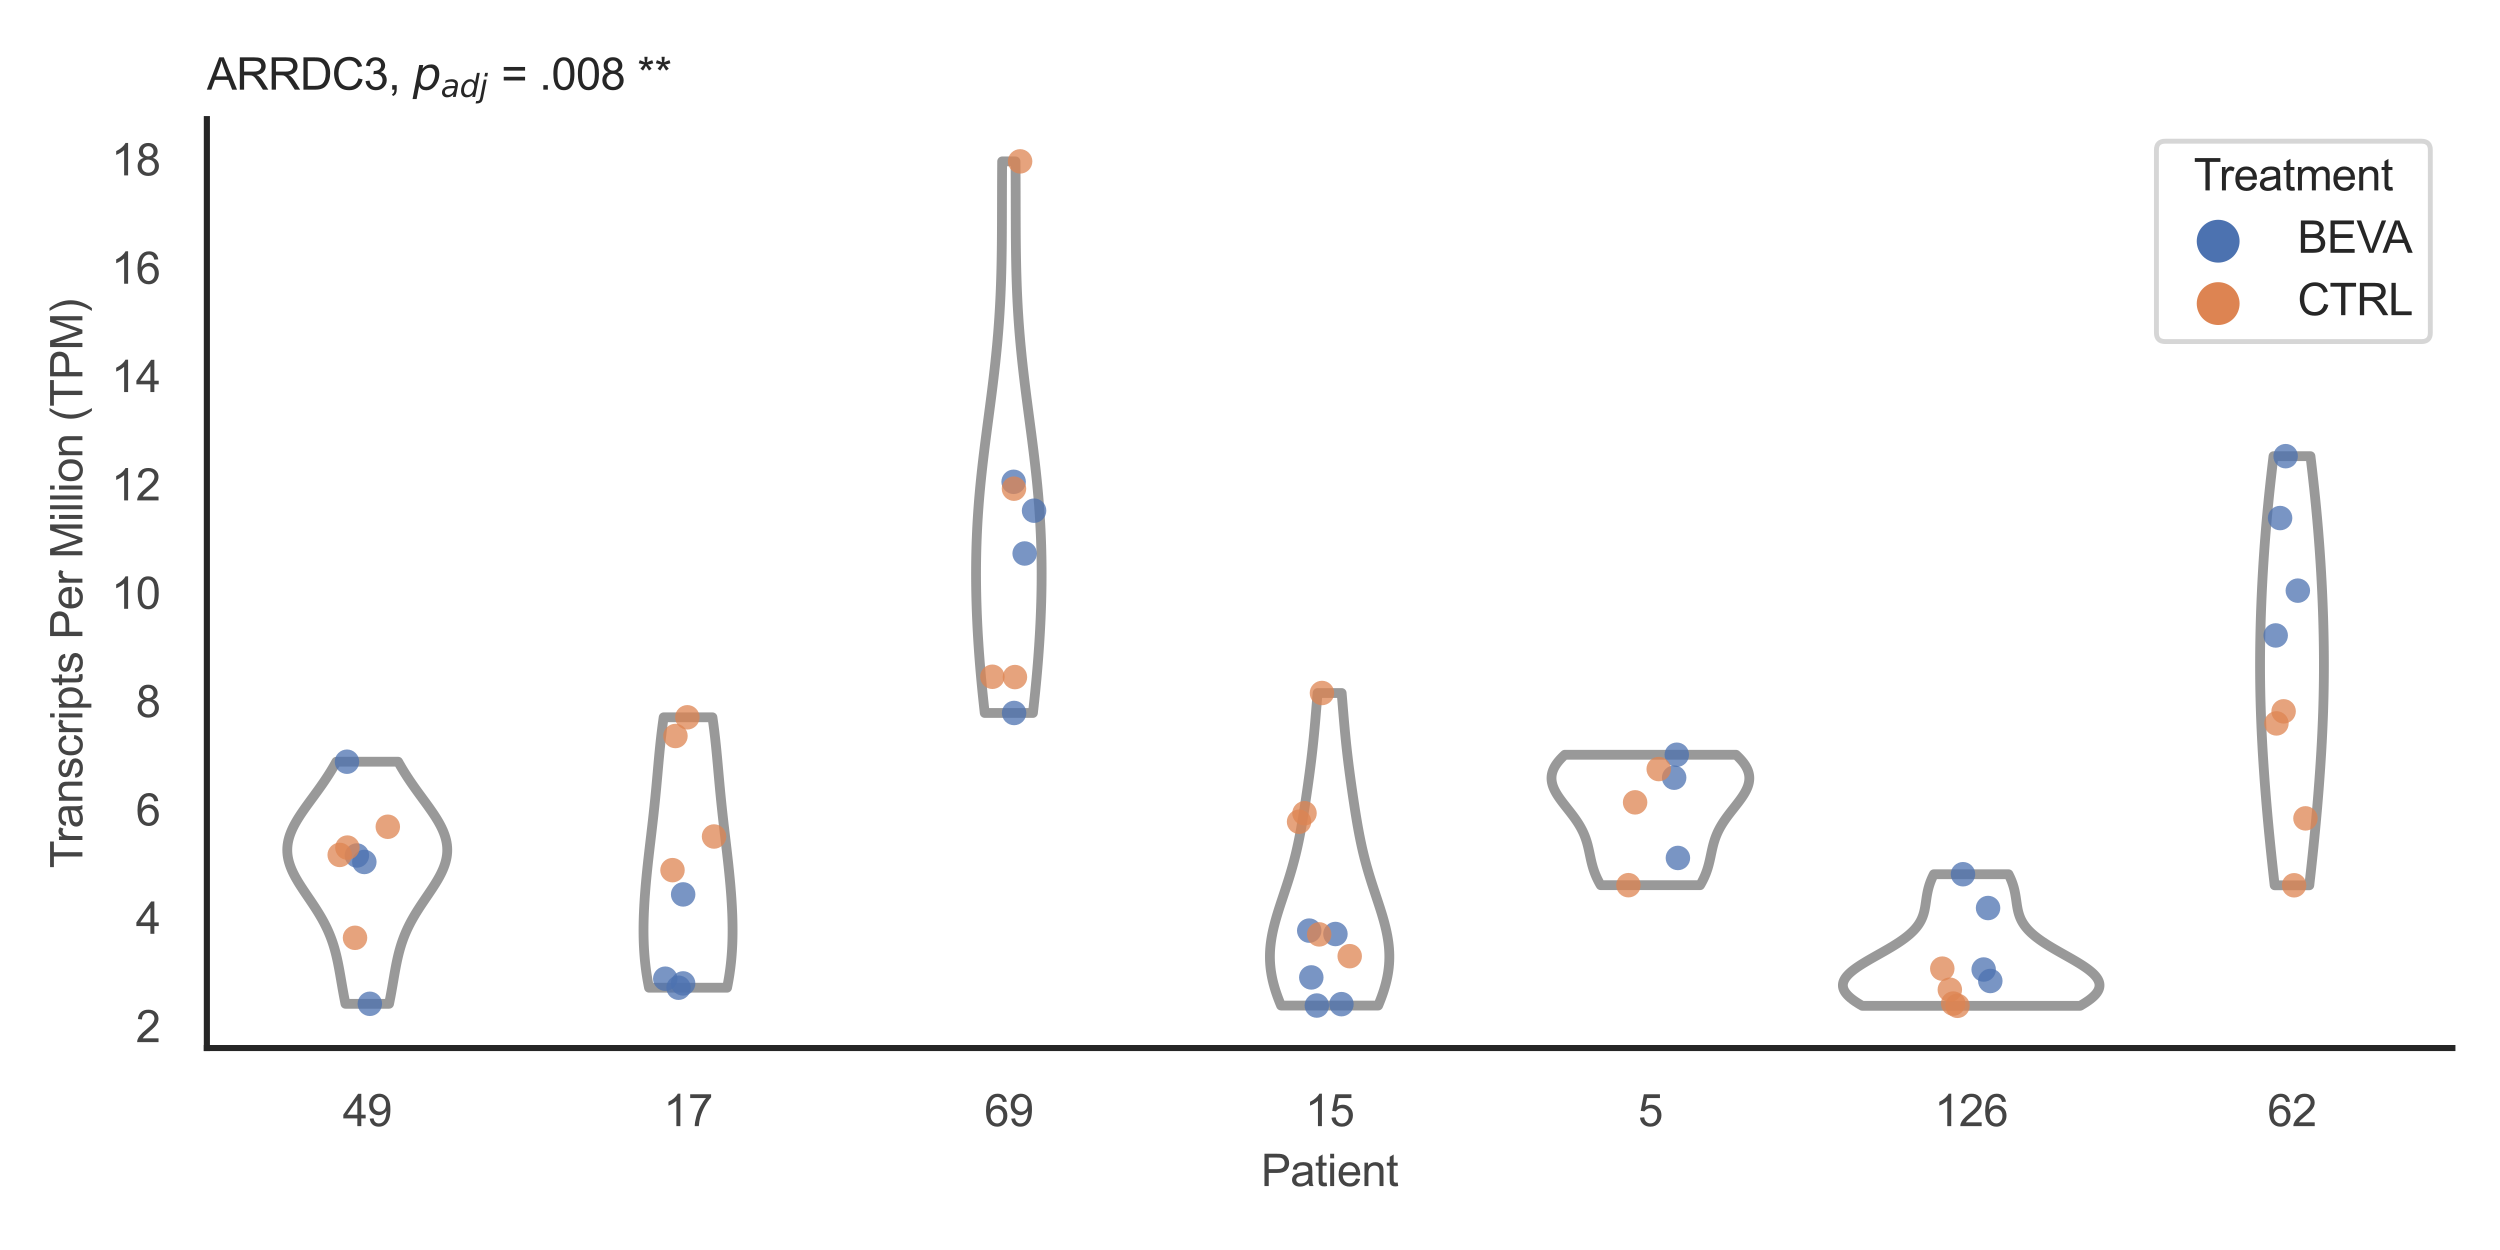 <?xml version="1.0" encoding="utf-8" standalone="no"?>
<!DOCTYPE svg PUBLIC "-//W3C//DTD SVG 1.1//EN"
  "http://www.w3.org/Graphics/SVG/1.1/DTD/svg11.dtd">
<svg xmlns:xlink="http://www.w3.org/1999/xlink" width="510.236pt" height="255.118pt" viewBox="0 0 510.236 255.118" xmlns="http://www.w3.org/2000/svg" version="1.1">
 <defs>
  <style type="text/css">*{stroke-linejoin: round; stroke-linecap: butt}</style>
 </defs>
 <g id="figure_1">
  <g id="patch_1">
   <path d="M 0 255.118 
L 510.236 255.118 
L 510.236 0 
L 0 0 
z
" style="fill: #ffffff"/>
  </g>
  <g id="axes_1">
   <g id="patch_2">
    <path d="M 42.22 213.898 
L 500.516 213.898 
L 500.516 24.32 
L 42.22 24.32 
z
" style="fill: #ffffff"/>
   </g>
   <g id="matplotlib.axis_1">
    <g id="xtick_1">
     <g id="text_1">
      <!-- 49 -->
      <g style="fill: #444444" transform="translate(69.951 229.84)scale(0.09 -0.09)">
       <defs>
        <path id="ArialMT-34" d="M 2069 0 
L 2069 1097 
L 81 1097 
L 81 1613 
L 2172 4581 
L 2631 4581 
L 2631 1613 
L 3250 1613 
L 3250 1097 
L 2631 1097 
L 2631 0 
L 2069 0 
z
M 2069 1613 
L 2069 3678 
L 634 1613 
L 2069 1613 
z
" transform="scale(0.016)"/>
        <path id="ArialMT-39" d="M 350 1059 
L 891 1109 
Q 959 728 1153 556 
Q 1347 384 1650 384 
Q 1909 384 2104 503 
Q 2300 622 2425 820 
Q 2550 1019 2634 1356 
Q 2719 1694 2719 2044 
Q 2719 2081 2716 2156 
Q 2547 1888 2255 1720 
Q 1963 1553 1622 1553 
Q 1053 1553 659 1965 
Q 266 2378 266 3053 
Q 266 3750 677 4175 
Q 1088 4600 1706 4600 
Q 2153 4600 2523 4359 
Q 2894 4119 3086 3673 
Q 3278 3228 3278 2384 
Q 3278 1506 3087 986 
Q 2897 466 2520 194 
Q 2144 -78 1638 -78 
Q 1100 -78 759 220 
Q 419 519 350 1059 
z
M 2653 3081 
Q 2653 3566 2395 3850 
Q 2138 4134 1775 4134 
Q 1400 4134 1122 3828 
Q 844 3522 844 3034 
Q 844 2597 1108 2323 
Q 1372 2050 1759 2050 
Q 2150 2050 2401 2323 
Q 2653 2597 2653 3081 
z
" transform="scale(0.016)"/>
       </defs>
       <use xlink:href="#ArialMT-34"/>
       <use xlink:href="#ArialMT-39" x="55.615"/>
      </g>
     </g>
    </g>
    <g id="xtick_2">
     <g id="text_2">
      <!-- 17 -->
      <g style="fill: #444444" transform="translate(135.421 229.84)scale(0.09 -0.09)">
       <defs>
        <path id="ArialMT-31" d="M 2384 0 
L 1822 0 
L 1822 3584 
Q 1619 3391 1289 3197 
Q 959 3003 697 2906 
L 697 3450 
Q 1169 3672 1522 3987 
Q 1875 4303 2022 4600 
L 2384 4600 
L 2384 0 
z
" transform="scale(0.016)"/>
        <path id="ArialMT-37" d="M 303 3981 
L 303 4522 
L 3269 4522 
L 3269 4084 
Q 2831 3619 2401 2847 
Q 1972 2075 1738 1259 
Q 1569 684 1522 0 
L 944 0 
Q 953 541 1156 1306 
Q 1359 2072 1739 2783 
Q 2119 3494 2547 3981 
L 303 3981 
z
" transform="scale(0.016)"/>
       </defs>
       <use xlink:href="#ArialMT-31"/>
       <use xlink:href="#ArialMT-37" x="55.615"/>
      </g>
     </g>
    </g>
    <g id="xtick_3">
     <g id="text_3">
      <!-- 69 -->
      <g style="fill: #444444" transform="translate(200.892 229.84)scale(0.09 -0.09)">
       <defs>
        <path id="ArialMT-36" d="M 3184 3459 
L 2625 3416 
Q 2550 3747 2413 3897 
Q 2184 4138 1850 4138 
Q 1581 4138 1378 3988 
Q 1113 3794 959 3422 
Q 806 3050 800 2363 
Q 1003 2672 1297 2822 
Q 1591 2972 1913 2972 
Q 2475 2972 2870 2558 
Q 3266 2144 3266 1488 
Q 3266 1056 3080 686 
Q 2894 316 2569 119 
Q 2244 -78 1831 -78 
Q 1128 -78 684 439 
Q 241 956 241 2144 
Q 241 3472 731 4075 
Q 1159 4600 1884 4600 
Q 2425 4600 2770 4297 
Q 3116 3994 3184 3459 
z
M 888 1484 
Q 888 1194 1011 928 
Q 1134 663 1356 523 
Q 1578 384 1822 384 
Q 2178 384 2434 671 
Q 2691 959 2691 1453 
Q 2691 1928 2437 2201 
Q 2184 2475 1800 2475 
Q 1419 2475 1153 2201 
Q 888 1928 888 1484 
z
" transform="scale(0.016)"/>
       </defs>
       <use xlink:href="#ArialMT-36"/>
       <use xlink:href="#ArialMT-39" x="55.615"/>
      </g>
     </g>
    </g>
    <g id="xtick_4">
     <g id="text_4">
      <!-- 15 -->
      <g style="fill: #444444" transform="translate(266.363 229.84)scale(0.09 -0.09)">
       <defs>
        <path id="ArialMT-35" d="M 266 1200 
L 856 1250 
Q 922 819 1161 601 
Q 1400 384 1738 384 
Q 2144 384 2425 690 
Q 2706 997 2706 1503 
Q 2706 1984 2436 2262 
Q 2166 2541 1728 2541 
Q 1456 2541 1237 2417 
Q 1019 2294 894 2097 
L 366 2166 
L 809 4519 
L 3088 4519 
L 3088 3981 
L 1259 3981 
L 1013 2750 
Q 1425 3038 1878 3038 
Q 2478 3038 2890 2622 
Q 3303 2206 3303 1553 
Q 3303 931 2941 478 
Q 2500 -78 1738 -78 
Q 1113 -78 717 272 
Q 322 622 266 1200 
z
" transform="scale(0.016)"/>
       </defs>
       <use xlink:href="#ArialMT-31"/>
       <use xlink:href="#ArialMT-35" x="55.615"/>
      </g>
     </g>
    </g>
    <g id="xtick_5">
     <g id="text_5">
      <!-- 5 -->
      <g style="fill: #444444" transform="translate(334.337 229.84)scale(0.09 -0.09)">
       <use xlink:href="#ArialMT-35"/>
      </g>
     </g>
    </g>
    <g id="xtick_6">
     <g id="text_6">
      <!-- 126 -->
      <g style="fill: #444444" transform="translate(394.803 229.84)scale(0.09 -0.09)">
       <defs>
        <path id="ArialMT-32" d="M 3222 541 
L 3222 0 
L 194 0 
Q 188 203 259 391 
Q 375 700 629 1000 
Q 884 1300 1366 1694 
Q 2113 2306 2375 2664 
Q 2638 3022 2638 3341 
Q 2638 3675 2398 3904 
Q 2159 4134 1775 4134 
Q 1369 4134 1125 3890 
Q 881 3647 878 3216 
L 300 3275 
Q 359 3922 746 4261 
Q 1134 4600 1788 4600 
Q 2447 4600 2831 4234 
Q 3216 3869 3216 3328 
Q 3216 3053 3103 2787 
Q 2991 2522 2730 2228 
Q 2469 1934 1863 1422 
Q 1356 997 1212 845 
Q 1069 694 975 541 
L 3222 541 
z
" transform="scale(0.016)"/>
       </defs>
       <use xlink:href="#ArialMT-31"/>
       <use xlink:href="#ArialMT-32" x="55.615"/>
       <use xlink:href="#ArialMT-36" x="111.23"/>
      </g>
     </g>
    </g>
    <g id="xtick_7">
     <g id="text_7">
      <!-- 62 -->
      <g style="fill: #444444" transform="translate(462.776 229.84)scale(0.09 -0.09)">
       <use xlink:href="#ArialMT-36"/>
       <use xlink:href="#ArialMT-32" x="55.615"/>
      </g>
     </g>
    </g>
    <g id="text_8">
     <!-- Patient -->
     <g style="fill: #444444" transform="translate(257.359 242.071)scale(0.09 -0.09)">
      <defs>
       <path id="ArialMT-50" d="M 494 0 
L 494 4581 
L 2222 4581 
Q 2678 4581 2919 4538 
Q 3256 4481 3484 4323 
Q 3713 4166 3852 3881 
Q 3991 3597 3991 3256 
Q 3991 2672 3619 2267 
Q 3247 1863 2275 1863 
L 1100 1863 
L 1100 0 
L 494 0 
z
M 1100 2403 
L 2284 2403 
Q 2872 2403 3119 2622 
Q 3366 2841 3366 3238 
Q 3366 3525 3220 3729 
Q 3075 3934 2838 4000 
Q 2684 4041 2272 4041 
L 1100 4041 
L 1100 2403 
z
" transform="scale(0.016)"/>
       <path id="ArialMT-61" d="M 2588 409 
Q 2275 144 1986 34 
Q 1697 -75 1366 -75 
Q 819 -75 525 192 
Q 231 459 231 875 
Q 231 1119 342 1320 
Q 453 1522 633 1644 
Q 813 1766 1038 1828 
Q 1203 1872 1538 1913 
Q 2219 1994 2541 2106 
Q 2544 2222 2544 2253 
Q 2544 2597 2384 2738 
Q 2169 2928 1744 2928 
Q 1347 2928 1158 2789 
Q 969 2650 878 2297 
L 328 2372 
Q 403 2725 575 2942 
Q 747 3159 1072 3276 
Q 1397 3394 1825 3394 
Q 2250 3394 2515 3294 
Q 2781 3194 2906 3042 
Q 3031 2891 3081 2659 
Q 3109 2516 3109 2141 
L 3109 1391 
Q 3109 606 3145 398 
Q 3181 191 3288 0 
L 2700 0 
Q 2613 175 2588 409 
z
M 2541 1666 
Q 2234 1541 1622 1453 
Q 1275 1403 1131 1340 
Q 988 1278 909 1158 
Q 831 1038 831 891 
Q 831 666 1001 516 
Q 1172 366 1500 366 
Q 1825 366 2078 508 
Q 2331 650 2450 897 
Q 2541 1088 2541 1459 
L 2541 1666 
z
" transform="scale(0.016)"/>
       <path id="ArialMT-74" d="M 1650 503 
L 1731 6 
Q 1494 -44 1306 -44 
Q 1000 -44 831 53 
Q 663 150 594 308 
Q 525 466 525 972 
L 525 2881 
L 113 2881 
L 113 3319 
L 525 3319 
L 525 4141 
L 1084 4478 
L 1084 3319 
L 1650 3319 
L 1650 2881 
L 1084 2881 
L 1084 941 
Q 1084 700 1114 631 
Q 1144 563 1211 522 
Q 1278 481 1403 481 
Q 1497 481 1650 503 
z
" transform="scale(0.016)"/>
       <path id="ArialMT-69" d="M 425 3934 
L 425 4581 
L 988 4581 
L 988 3934 
L 425 3934 
z
M 425 0 
L 425 3319 
L 988 3319 
L 988 0 
L 425 0 
z
" transform="scale(0.016)"/>
       <path id="ArialMT-65" d="M 2694 1069 
L 3275 997 
Q 3138 488 2766 206 
Q 2394 -75 1816 -75 
Q 1088 -75 661 373 
Q 234 822 234 1631 
Q 234 2469 665 2931 
Q 1097 3394 1784 3394 
Q 2450 3394 2872 2941 
Q 3294 2488 3294 1666 
Q 3294 1616 3291 1516 
L 816 1516 
Q 847 969 1125 678 
Q 1403 388 1819 388 
Q 2128 388 2347 550 
Q 2566 713 2694 1069 
z
M 847 1978 
L 2700 1978 
Q 2663 2397 2488 2606 
Q 2219 2931 1791 2931 
Q 1403 2931 1139 2672 
Q 875 2413 847 1978 
z
" transform="scale(0.016)"/>
       <path id="ArialMT-6e" d="M 422 0 
L 422 3319 
L 928 3319 
L 928 2847 
Q 1294 3394 1984 3394 
Q 2284 3394 2536 3286 
Q 2788 3178 2913 3003 
Q 3038 2828 3088 2588 
Q 3119 2431 3119 2041 
L 3119 0 
L 2556 0 
L 2556 2019 
Q 2556 2363 2490 2533 
Q 2425 2703 2258 2804 
Q 2091 2906 1866 2906 
Q 1506 2906 1245 2678 
Q 984 2450 984 1813 
L 984 0 
L 422 0 
z
" transform="scale(0.016)"/>
      </defs>
      <use xlink:href="#ArialMT-50"/>
      <use xlink:href="#ArialMT-61" x="66.699"/>
      <use xlink:href="#ArialMT-74" x="122.314"/>
      <use xlink:href="#ArialMT-69" x="150.098"/>
      <use xlink:href="#ArialMT-65" x="172.314"/>
      <use xlink:href="#ArialMT-6e" x="227.93"/>
      <use xlink:href="#ArialMT-74" x="283.545"/>
     </g>
    </g>
   </g>
   <g id="matplotlib.axis_2">
    <g id="ytick_1">
     <g id="text_9">
      <!-- 2 -->
      <g style="fill: #444444" transform="translate(27.715 212.694)scale(0.09 -0.09)">
       <use xlink:href="#ArialMT-32"/>
      </g>
     </g>
    </g>
    <g id="ytick_2">
     <g id="text_10">
      <!-- 4 -->
      <g style="fill: #444444" transform="translate(27.715 190.582)scale(0.09 -0.09)">
       <use xlink:href="#ArialMT-34"/>
      </g>
     </g>
    </g>
    <g id="ytick_3">
     <g id="text_11">
      <!-- 6 -->
      <g style="fill: #444444" transform="translate(27.715 168.471)scale(0.09 -0.09)">
       <use xlink:href="#ArialMT-36"/>
      </g>
     </g>
    </g>
    <g id="ytick_4">
     <g id="text_12">
      <!-- 8 -->
      <g style="fill: #444444" transform="translate(27.715 146.359)scale(0.09 -0.09)">
       <defs>
        <path id="ArialMT-38" d="M 1131 2484 
Q 781 2613 612 2850 
Q 444 3088 444 3419 
Q 444 3919 803 4259 
Q 1163 4600 1759 4600 
Q 2359 4600 2725 4251 
Q 3091 3903 3091 3403 
Q 3091 3084 2923 2848 
Q 2756 2613 2416 2484 
Q 2838 2347 3058 2040 
Q 3278 1734 3278 1309 
Q 3278 722 2862 322 
Q 2447 -78 1769 -78 
Q 1091 -78 675 323 
Q 259 725 259 1325 
Q 259 1772 486 2073 
Q 713 2375 1131 2484 
z
M 1019 3438 
Q 1019 3113 1228 2906 
Q 1438 2700 1772 2700 
Q 2097 2700 2305 2904 
Q 2513 3109 2513 3406 
Q 2513 3716 2298 3927 
Q 2084 4138 1766 4138 
Q 1444 4138 1231 3931 
Q 1019 3725 1019 3438 
z
M 838 1322 
Q 838 1081 952 856 
Q 1066 631 1291 507 
Q 1516 384 1775 384 
Q 2178 384 2440 643 
Q 2703 903 2703 1303 
Q 2703 1709 2433 1975 
Q 2163 2241 1756 2241 
Q 1359 2241 1098 1978 
Q 838 1716 838 1322 
z
" transform="scale(0.016)"/>
       </defs>
       <use xlink:href="#ArialMT-38"/>
      </g>
     </g>
    </g>
    <g id="ytick_5">
     <g id="text_13">
      <!-- 10 -->
      <g style="fill: #444444" transform="translate(22.71 124.247)scale(0.09 -0.09)">
       <defs>
        <path id="ArialMT-30" d="M 266 2259 
Q 266 3072 433 3567 
Q 600 4063 929 4331 
Q 1259 4600 1759 4600 
Q 2128 4600 2406 4451 
Q 2684 4303 2865 4023 
Q 3047 3744 3150 3342 
Q 3253 2941 3253 2259 
Q 3253 1453 3087 958 
Q 2922 463 2592 192 
Q 2263 -78 1759 -78 
Q 1097 -78 719 397 
Q 266 969 266 2259 
z
M 844 2259 
Q 844 1131 1108 757 
Q 1372 384 1759 384 
Q 2147 384 2411 759 
Q 2675 1134 2675 2259 
Q 2675 3391 2411 3762 
Q 2147 4134 1753 4134 
Q 1366 4134 1134 3806 
Q 844 3388 844 2259 
z
" transform="scale(0.016)"/>
       </defs>
       <use xlink:href="#ArialMT-31"/>
       <use xlink:href="#ArialMT-30" x="55.615"/>
      </g>
     </g>
    </g>
    <g id="ytick_6">
     <g id="text_14">
      <!-- 12 -->
      <g style="fill: #444444" transform="translate(22.71 102.135)scale(0.09 -0.09)">
       <use xlink:href="#ArialMT-31"/>
       <use xlink:href="#ArialMT-32" x="55.615"/>
      </g>
     </g>
    </g>
    <g id="ytick_7">
     <g id="text_15">
      <!-- 14 -->
      <g style="fill: #444444" transform="translate(22.71 80.024)scale(0.09 -0.09)">
       <use xlink:href="#ArialMT-31"/>
       <use xlink:href="#ArialMT-34" x="55.615"/>
      </g>
     </g>
    </g>
    <g id="ytick_8">
     <g id="text_16">
      <!-- 16 -->
      <g style="fill: #444444" transform="translate(22.71 57.912)scale(0.09 -0.09)">
       <use xlink:href="#ArialMT-31"/>
       <use xlink:href="#ArialMT-36" x="55.615"/>
      </g>
     </g>
    </g>
    <g id="ytick_9">
     <g id="text_17">
      <!-- 18 -->
      <g style="fill: #444444" transform="translate(22.71 35.8)scale(0.09 -0.09)">
       <use xlink:href="#ArialMT-31"/>
       <use xlink:href="#ArialMT-38" x="55.615"/>
      </g>
     </g>
    </g>
    <g id="text_18">
     <!-- Transcripts Per Million (TPM) -->
     <g style="fill: #444444" transform="translate(16.816 177.194)rotate(-90)scale(0.09 -0.09)">
      <defs>
       <path id="ArialMT-54" d="M 1659 0 
L 1659 4041 
L 150 4041 
L 150 4581 
L 3781 4581 
L 3781 4041 
L 2266 4041 
L 2266 0 
L 1659 0 
z
" transform="scale(0.016)"/>
       <path id="ArialMT-72" d="M 416 0 
L 416 3319 
L 922 3319 
L 922 2816 
Q 1116 3169 1280 3281 
Q 1444 3394 1641 3394 
Q 1925 3394 2219 3213 
L 2025 2691 
Q 1819 2813 1613 2813 
Q 1428 2813 1281 2702 
Q 1134 2591 1072 2394 
Q 978 2094 978 1738 
L 978 0 
L 416 0 
z
" transform="scale(0.016)"/>
       <path id="ArialMT-73" d="M 197 991 
L 753 1078 
Q 800 744 1014 566 
Q 1228 388 1613 388 
Q 2000 388 2187 545 
Q 2375 703 2375 916 
Q 2375 1106 2209 1216 
Q 2094 1291 1634 1406 
Q 1016 1563 777 1677 
Q 538 1791 414 1992 
Q 291 2194 291 2438 
Q 291 2659 392 2848 
Q 494 3038 669 3163 
Q 800 3259 1026 3326 
Q 1253 3394 1513 3394 
Q 1903 3394 2198 3281 
Q 2494 3169 2634 2976 
Q 2775 2784 2828 2463 
L 2278 2388 
Q 2241 2644 2061 2787 
Q 1881 2931 1553 2931 
Q 1166 2931 1000 2803 
Q 834 2675 834 2503 
Q 834 2394 903 2306 
Q 972 2216 1119 2156 
Q 1203 2125 1616 2013 
Q 2213 1853 2448 1751 
Q 2684 1650 2818 1456 
Q 2953 1263 2953 975 
Q 2953 694 2789 445 
Q 2625 197 2315 61 
Q 2006 -75 1616 -75 
Q 969 -75 630 194 
Q 291 463 197 991 
z
" transform="scale(0.016)"/>
       <path id="ArialMT-63" d="M 2588 1216 
L 3141 1144 
Q 3050 572 2676 248 
Q 2303 -75 1759 -75 
Q 1078 -75 664 370 
Q 250 816 250 1647 
Q 250 2184 428 2587 
Q 606 2991 970 3192 
Q 1334 3394 1763 3394 
Q 2303 3394 2647 3120 
Q 2991 2847 3088 2344 
L 2541 2259 
Q 2463 2594 2264 2762 
Q 2066 2931 1784 2931 
Q 1359 2931 1093 2626 
Q 828 2322 828 1663 
Q 828 994 1084 691 
Q 1341 388 1753 388 
Q 2084 388 2306 591 
Q 2528 794 2588 1216 
z
" transform="scale(0.016)"/>
       <path id="ArialMT-70" d="M 422 -1272 
L 422 3319 
L 934 3319 
L 934 2888 
Q 1116 3141 1344 3267 
Q 1572 3394 1897 3394 
Q 2322 3394 2647 3175 
Q 2972 2956 3137 2557 
Q 3303 2159 3303 1684 
Q 3303 1175 3120 767 
Q 2938 359 2589 142 
Q 2241 -75 1856 -75 
Q 1575 -75 1351 44 
Q 1128 163 984 344 
L 984 -1272 
L 422 -1272 
z
M 931 1641 
Q 931 1000 1190 694 
Q 1450 388 1819 388 
Q 2194 388 2461 705 
Q 2728 1022 2728 1688 
Q 2728 2322 2467 2637 
Q 2206 2953 1844 2953 
Q 1484 2953 1207 2617 
Q 931 2281 931 1641 
z
" transform="scale(0.016)"/>
       <path id="ArialMT-20" transform="scale(0.016)"/>
       <path id="ArialMT-4d" d="M 475 0 
L 475 4581 
L 1388 4581 
L 2472 1338 
Q 2622 884 2691 659 
Q 2769 909 2934 1394 
L 4031 4581 
L 4847 4581 
L 4847 0 
L 4263 0 
L 4263 3834 
L 2931 0 
L 2384 0 
L 1059 3900 
L 1059 0 
L 475 0 
z
" transform="scale(0.016)"/>
       <path id="ArialMT-6c" d="M 409 0 
L 409 4581 
L 972 4581 
L 972 0 
L 409 0 
z
" transform="scale(0.016)"/>
       <path id="ArialMT-6f" d="M 213 1659 
Q 213 2581 725 3025 
Q 1153 3394 1769 3394 
Q 2453 3394 2887 2945 
Q 3322 2497 3322 1706 
Q 3322 1066 3130 698 
Q 2938 331 2570 128 
Q 2203 -75 1769 -75 
Q 1072 -75 642 372 
Q 213 819 213 1659 
z
M 791 1659 
Q 791 1022 1069 705 
Q 1347 388 1769 388 
Q 2188 388 2466 706 
Q 2744 1025 2744 1678 
Q 2744 2294 2464 2611 
Q 2184 2928 1769 2928 
Q 1347 2928 1069 2612 
Q 791 2297 791 1659 
z
" transform="scale(0.016)"/>
       <path id="ArialMT-28" d="M 1497 -1347 
Q 1031 -759 709 28 
Q 388 816 388 1659 
Q 388 2403 628 3084 
Q 909 3875 1497 4659 
L 1900 4659 
Q 1522 4009 1400 3731 
Q 1209 3300 1100 2831 
Q 966 2247 966 1656 
Q 966 153 1900 -1347 
L 1497 -1347 
z
" transform="scale(0.016)"/>
       <path id="ArialMT-29" d="M 791 -1347 
L 388 -1347 
Q 1322 153 1322 1656 
Q 1322 2244 1188 2822 
Q 1081 3291 891 3722 
Q 769 4003 388 4659 
L 791 4659 
Q 1378 3875 1659 3084 
Q 1900 2403 1900 1659 
Q 1900 816 1576 28 
Q 1253 -759 791 -1347 
z
" transform="scale(0.016)"/>
      </defs>
      <use xlink:href="#ArialMT-54"/>
      <use xlink:href="#ArialMT-72" x="57.334"/>
      <use xlink:href="#ArialMT-61" x="90.635"/>
      <use xlink:href="#ArialMT-6e" x="146.25"/>
      <use xlink:href="#ArialMT-73" x="201.865"/>
      <use xlink:href="#ArialMT-63" x="251.865"/>
      <use xlink:href="#ArialMT-72" x="301.865"/>
      <use xlink:href="#ArialMT-69" x="335.166"/>
      <use xlink:href="#ArialMT-70" x="357.383"/>
      <use xlink:href="#ArialMT-74" x="412.998"/>
      <use xlink:href="#ArialMT-73" x="440.781"/>
      <use xlink:href="#ArialMT-20" x="490.781"/>
      <use xlink:href="#ArialMT-50" x="518.564"/>
      <use xlink:href="#ArialMT-65" x="585.264"/>
      <use xlink:href="#ArialMT-72" x="640.879"/>
      <use xlink:href="#ArialMT-20" x="674.18"/>
      <use xlink:href="#ArialMT-4d" x="701.963"/>
      <use xlink:href="#ArialMT-69" x="785.264"/>
      <use xlink:href="#ArialMT-6c" x="807.48"/>
      <use xlink:href="#ArialMT-6c" x="829.697"/>
      <use xlink:href="#ArialMT-69" x="851.914"/>
      <use xlink:href="#ArialMT-6f" x="874.131"/>
      <use xlink:href="#ArialMT-6e" x="929.746"/>
      <use xlink:href="#ArialMT-20" x="985.361"/>
      <use xlink:href="#ArialMT-28" x="1013.145"/>
      <use xlink:href="#ArialMT-54" x="1046.445"/>
      <use xlink:href="#ArialMT-50" x="1107.529"/>
      <use xlink:href="#ArialMT-4d" x="1174.229"/>
      <use xlink:href="#ArialMT-29" x="1257.529"/>
     </g>
    </g>
   </g>
   <g id="PolyCollection_1">
    <defs>
     <path id="mdf7c1c83dc" d="M 79.407 -50.247 
L 70.504 -50.247 
L 70.402 -50.746 
L 70.304 -51.245 
L 70.208 -51.744 
L 70.115 -52.243 
L 70.024 -52.742 
L 69.935 -53.241 
L 69.847 -53.74 
L 69.761 -54.239 
L 69.675 -54.738 
L 69.589 -55.237 
L 69.503 -55.737 
L 69.417 -56.236 
L 69.328 -56.735 
L 69.238 -57.234 
L 69.144 -57.733 
L 69.047 -58.232 
L 68.946 -58.731 
L 68.84 -59.23 
L 68.728 -59.729 
L 68.609 -60.228 
L 68.483 -60.727 
L 68.349 -61.227 
L 68.207 -61.726 
L 68.055 -62.225 
L 67.893 -62.724 
L 67.72 -63.223 
L 67.537 -63.722 
L 67.341 -64.221 
L 67.135 -64.72 
L 66.916 -65.219 
L 66.685 -65.718 
L 66.441 -66.217 
L 66.186 -66.716 
L 65.919 -67.216 
L 65.64 -67.715 
L 65.351 -68.214 
L 65.051 -68.713 
L 64.742 -69.212 
L 64.425 -69.711 
L 64.1 -70.21 
L 63.77 -70.709 
L 63.435 -71.208 
L 63.097 -71.707 
L 62.758 -72.206 
L 62.419 -72.705 
L 62.083 -73.205 
L 61.751 -73.704 
L 61.426 -74.203 
L 61.109 -74.702 
L 60.803 -75.201 
L 60.509 -75.7 
L 60.23 -76.199 
L 59.968 -76.698 
L 59.725 -77.197 
L 59.502 -77.696 
L 59.302 -78.195 
L 59.125 -78.695 
L 58.973 -79.194 
L 58.848 -79.693 
L 58.75 -80.192 
L 58.68 -80.691 
L 58.64 -81.19 
L 58.628 -81.689 
L 58.645 -82.188 
L 58.692 -82.687 
L 58.768 -83.186 
L 58.872 -83.685 
L 59.003 -84.184 
L 59.162 -84.684 
L 59.346 -85.183 
L 59.554 -85.682 
L 59.784 -86.181 
L 60.036 -86.68 
L 60.308 -87.179 
L 60.597 -87.678 
L 60.902 -88.177 
L 61.222 -88.676 
L 61.553 -89.175 
L 61.894 -89.674 
L 62.244 -90.174 
L 62.601 -90.673 
L 62.962 -91.172 
L 63.327 -91.671 
L 63.693 -92.17 
L 64.059 -92.669 
L 64.424 -93.168 
L 64.786 -93.667 
L 65.144 -94.166 
L 65.498 -94.665 
L 65.847 -95.164 
L 66.189 -95.663 
L 66.524 -96.163 
L 66.852 -96.662 
L 67.173 -97.161 
L 67.485 -97.66 
L 67.789 -98.159 
L 68.085 -98.658 
L 68.373 -99.157 
L 68.652 -99.656 
L 81.259 -99.656 
L 81.259 -99.656 
L 81.538 -99.157 
L 81.826 -98.658 
L 82.122 -98.159 
L 82.426 -97.66 
L 82.738 -97.161 
L 83.058 -96.662 
L 83.386 -96.163 
L 83.722 -95.663 
L 84.064 -95.164 
L 84.413 -94.665 
L 84.766 -94.166 
L 85.125 -93.667 
L 85.487 -93.168 
L 85.852 -92.669 
L 86.218 -92.17 
L 86.584 -91.671 
L 86.949 -91.172 
L 87.31 -90.673 
L 87.666 -90.174 
L 88.016 -89.674 
L 88.358 -89.175 
L 88.689 -88.676 
L 89.008 -88.177 
L 89.314 -87.678 
L 89.603 -87.179 
L 89.874 -86.68 
L 90.126 -86.181 
L 90.357 -85.682 
L 90.565 -85.183 
L 90.749 -84.684 
L 90.907 -84.184 
L 91.039 -83.685 
L 91.143 -83.186 
L 91.219 -82.687 
L 91.265 -82.188 
L 91.283 -81.689 
L 91.271 -81.19 
L 91.23 -80.691 
L 91.161 -80.192 
L 91.063 -79.693 
L 90.938 -79.194 
L 90.786 -78.695 
L 90.609 -78.195 
L 90.409 -77.696 
L 90.186 -77.197 
L 89.943 -76.698 
L 89.681 -76.199 
L 89.402 -75.7 
L 89.108 -75.201 
L 88.802 -74.702 
L 88.485 -74.203 
L 88.16 -73.704 
L 87.828 -73.205 
L 87.492 -72.705 
L 87.153 -72.206 
L 86.814 -71.707 
L 86.476 -71.208 
L 86.141 -70.709 
L 85.81 -70.21 
L 85.486 -69.711 
L 85.168 -69.212 
L 84.859 -68.713 
L 84.56 -68.214 
L 84.27 -67.715 
L 83.992 -67.216 
L 83.725 -66.716 
L 83.469 -66.217 
L 83.226 -65.718 
L 82.995 -65.219 
L 82.776 -64.72 
L 82.569 -64.221 
L 82.374 -63.722 
L 82.191 -63.223 
L 82.018 -62.724 
L 81.856 -62.225 
L 81.704 -61.726 
L 81.562 -61.227 
L 81.428 -60.727 
L 81.302 -60.228 
L 81.183 -59.729 
L 81.071 -59.23 
L 80.965 -58.731 
L 80.863 -58.232 
L 80.766 -57.733 
L 80.673 -57.234 
L 80.583 -56.735 
L 80.494 -56.236 
L 80.408 -55.737 
L 80.322 -55.237 
L 80.236 -54.738 
L 80.15 -54.239 
L 80.064 -53.74 
L 79.976 -53.241 
L 79.887 -52.742 
L 79.796 -52.243 
L 79.703 -51.744 
L 79.607 -51.245 
L 79.508 -50.746 
L 79.407 -50.247 
z
" style="stroke: #999999; stroke-width: 2"/>
    </defs>
    <g clip-path="url(#p71e91d92dd)">
     <use xlink:href="#mdf7c1c83dc" x="0" y="255.118" style="fill: #ffffff; stroke: #999999; stroke-width: 2"/>
    </g>
   </g>
   <g id="PolyCollection_2">
    <defs>
     <path id="ma70c908059" d="M 148.394 -53.531 
L 132.458 -53.531 
L 132.348 -54.088 
L 132.244 -54.646 
L 132.145 -55.203 
L 132.053 -55.761 
L 131.966 -56.318 
L 131.885 -56.876 
L 131.811 -57.433 
L 131.742 -57.991 
L 131.679 -58.548 
L 131.621 -59.106 
L 131.57 -59.663 
L 131.524 -60.22 
L 131.483 -60.778 
L 131.448 -61.335 
L 131.418 -61.893 
L 131.393 -62.45 
L 131.373 -63.008 
L 131.358 -63.565 
L 131.347 -64.123 
L 131.34 -64.68 
L 131.338 -65.238 
L 131.34 -65.795 
L 131.346 -66.353 
L 131.356 -66.91 
L 131.369 -67.468 
L 131.386 -68.025 
L 131.406 -68.583 
L 131.429 -69.14 
L 131.456 -69.697 
L 131.485 -70.255 
L 131.517 -70.812 
L 131.552 -71.37 
L 131.589 -71.927 
L 131.629 -72.485 
L 131.671 -73.042 
L 131.715 -73.6 
L 131.761 -74.157 
L 131.81 -74.715 
L 131.86 -75.272 
L 131.912 -75.83 
L 131.966 -76.387 
L 132.022 -76.945 
L 132.079 -77.502 
L 132.137 -78.059 
L 132.197 -78.617 
L 132.258 -79.174 
L 132.32 -79.732 
L 132.383 -80.289 
L 132.446 -80.847 
L 132.511 -81.404 
L 132.576 -81.962 
L 132.641 -82.519 
L 132.707 -83.077 
L 132.773 -83.634 
L 132.839 -84.192 
L 132.905 -84.749 
L 132.97 -85.307 
L 133.036 -85.864 
L 133.101 -86.421 
L 133.165 -86.979 
L 133.229 -87.536 
L 133.292 -88.094 
L 133.354 -88.651 
L 133.416 -89.209 
L 133.476 -89.766 
L 133.536 -90.324 
L 133.595 -90.881 
L 133.652 -91.439 
L 133.709 -91.996 
L 133.764 -92.554 
L 133.819 -93.111 
L 133.873 -93.669 
L 133.926 -94.226 
L 133.978 -94.784 
L 134.029 -95.341 
L 134.08 -95.898 
L 134.13 -96.456 
L 134.181 -97.013 
L 134.231 -97.571 
L 134.28 -98.128 
L 134.331 -98.686 
L 134.381 -99.243 
L 134.432 -99.801 
L 134.483 -100.358 
L 134.536 -100.916 
L 134.589 -101.473 
L 134.644 -102.031 
L 134.7 -102.588 
L 134.758 -103.146 
L 134.817 -103.703 
L 134.878 -104.26 
L 134.941 -104.818 
L 135.006 -105.375 
L 135.074 -105.933 
L 135.144 -106.49 
L 135.216 -107.048 
L 135.291 -107.605 
L 135.368 -108.163 
L 135.448 -108.72 
L 145.405 -108.72 
L 145.405 -108.72 
L 145.484 -108.163 
L 145.562 -107.605 
L 145.637 -107.048 
L 145.709 -106.49 
L 145.779 -105.933 
L 145.846 -105.375 
L 145.912 -104.818 
L 145.975 -104.26 
L 146.036 -103.703 
L 146.095 -103.146 
L 146.153 -102.588 
L 146.209 -102.031 
L 146.263 -101.473 
L 146.317 -100.916 
L 146.369 -100.358 
L 146.421 -99.801 
L 146.472 -99.243 
L 146.522 -98.686 
L 146.572 -98.128 
L 146.622 -97.571 
L 146.672 -97.013 
L 146.722 -96.456 
L 146.773 -95.898 
L 146.824 -95.341 
L 146.875 -94.784 
L 146.927 -94.226 
L 146.98 -93.669 
L 147.034 -93.111 
L 147.088 -92.554 
L 147.144 -91.996 
L 147.2 -91.439 
L 147.258 -90.881 
L 147.317 -90.324 
L 147.376 -89.766 
L 147.437 -89.209 
L 147.498 -88.651 
L 147.561 -88.094 
L 147.624 -87.536 
L 147.687 -86.979 
L 147.752 -86.421 
L 147.817 -85.864 
L 147.882 -85.307 
L 147.948 -84.749 
L 148.014 -84.192 
L 148.08 -83.634 
L 148.146 -83.077 
L 148.211 -82.519 
L 148.277 -81.962 
L 148.342 -81.404 
L 148.406 -80.847 
L 148.47 -80.289 
L 148.533 -79.732 
L 148.595 -79.174 
L 148.656 -78.617 
L 148.715 -78.059 
L 148.774 -77.502 
L 148.831 -76.945 
L 148.886 -76.387 
L 148.94 -75.83 
L 148.992 -75.272 
L 149.043 -74.715 
L 149.091 -74.157 
L 149.138 -73.6 
L 149.182 -73.042 
L 149.224 -72.485 
L 149.264 -71.927 
L 149.301 -71.37 
L 149.336 -70.812 
L 149.368 -70.255 
L 149.397 -69.697 
L 149.423 -69.14 
L 149.447 -68.583 
L 149.467 -68.025 
L 149.483 -67.468 
L 149.497 -66.91 
L 149.506 -66.353 
L 149.512 -65.795 
L 149.514 -65.238 
L 149.512 -64.68 
L 149.506 -64.123 
L 149.495 -63.565 
L 149.48 -63.008 
L 149.46 -62.45 
L 149.435 -61.893 
L 149.405 -61.335 
L 149.369 -60.778 
L 149.329 -60.22 
L 149.283 -59.663 
L 149.231 -59.106 
L 149.174 -58.548 
L 149.111 -57.991 
L 149.042 -57.433 
L 148.967 -56.876 
L 148.887 -56.318 
L 148.8 -55.761 
L 148.707 -55.203 
L 148.609 -54.646 
L 148.505 -54.088 
L 148.394 -53.531 
z
" style="stroke: #999999; stroke-width: 2"/>
    </defs>
    <g clip-path="url(#p71e91d92dd)">
     <use xlink:href="#ma70c908059" x="0" y="255.118" style="fill: #ffffff; stroke: #999999; stroke-width: 2"/>
    </g>
   </g>
   <g id="PolyCollection_3">
    <defs>
     <path id="mcef97e95ee" d="M 210.816 -109.603 
L 200.978 -109.603 
L 200.851 -110.74 
L 200.727 -111.877 
L 200.607 -113.014 
L 200.491 -114.151 
L 200.379 -115.289 
L 200.271 -116.426 
L 200.168 -117.563 
L 200.07 -118.7 
L 199.976 -119.837 
L 199.887 -120.974 
L 199.803 -122.112 
L 199.724 -123.249 
L 199.65 -124.386 
L 199.581 -125.523 
L 199.518 -126.66 
L 199.461 -127.797 
L 199.409 -128.934 
L 199.362 -130.072 
L 199.321 -131.209 
L 199.287 -132.346 
L 199.258 -133.483 
L 199.235 -134.62 
L 199.219 -135.757 
L 199.209 -136.895 
L 199.206 -138.032 
L 199.209 -139.169 
L 199.219 -140.306 
L 199.236 -141.443 
L 199.26 -142.58 
L 199.291 -143.717 
L 199.329 -144.855 
L 199.375 -145.992 
L 199.427 -147.129 
L 199.487 -148.266 
L 199.555 -149.403 
L 199.629 -150.54 
L 199.711 -151.678 
L 199.799 -152.815 
L 199.894 -153.952 
L 199.996 -155.089 
L 200.104 -156.226 
L 200.218 -157.363 
L 200.338 -158.5 
L 200.463 -159.638 
L 200.593 -160.775 
L 200.727 -161.912 
L 200.866 -163.049 
L 201.007 -164.186 
L 201.152 -165.323 
L 201.299 -166.46 
L 201.447 -167.598 
L 201.597 -168.735 
L 201.747 -169.872 
L 201.897 -171.009 
L 202.047 -172.146 
L 202.195 -173.283 
L 202.342 -174.421 
L 202.486 -175.558 
L 202.627 -176.695 
L 202.764 -177.832 
L 202.898 -178.969 
L 203.028 -180.106 
L 203.153 -181.243 
L 203.272 -182.381 
L 203.386 -183.518 
L 203.495 -184.655 
L 203.598 -185.792 
L 203.694 -186.929 
L 203.785 -188.066 
L 203.869 -189.204 
L 203.947 -190.341 
L 204.019 -191.478 
L 204.085 -192.615 
L 204.144 -193.752 
L 204.198 -194.889 
L 204.246 -196.026 
L 204.288 -197.164 
L 204.326 -198.301 
L 204.358 -199.438 
L 204.386 -200.575 
L 204.41 -201.712 
L 204.429 -202.849 
L 204.446 -203.986 
L 204.459 -205.124 
L 204.469 -206.261 
L 204.477 -207.398 
L 204.483 -208.535 
L 204.488 -209.672 
L 204.491 -210.809 
L 204.494 -211.947 
L 204.496 -213.084 
L 204.498 -214.221 
L 204.501 -215.358 
L 204.503 -216.495 
L 204.507 -217.632 
L 204.512 -218.769 
L 204.518 -219.907 
L 204.525 -221.044 
L 204.534 -222.181 
L 207.26 -222.181 
L 207.26 -222.181 
L 207.269 -221.044 
L 207.277 -219.907 
L 207.283 -218.769 
L 207.287 -217.632 
L 207.291 -216.495 
L 207.294 -215.358 
L 207.296 -214.221 
L 207.298 -213.084 
L 207.301 -211.947 
L 207.303 -210.809 
L 207.307 -209.672 
L 207.311 -208.535 
L 207.317 -207.398 
L 207.325 -206.261 
L 207.336 -205.124 
L 207.349 -203.986 
L 207.365 -202.849 
L 207.385 -201.712 
L 207.408 -200.575 
L 207.436 -199.438 
L 207.469 -198.301 
L 207.506 -197.164 
L 207.548 -196.026 
L 207.596 -194.889 
L 207.65 -193.752 
L 207.71 -192.615 
L 207.775 -191.478 
L 207.847 -190.341 
L 207.925 -189.204 
L 208.009 -188.066 
L 208.1 -186.929 
L 208.197 -185.792 
L 208.299 -184.655 
L 208.408 -183.518 
L 208.522 -182.381 
L 208.642 -181.243 
L 208.767 -180.106 
L 208.896 -178.969 
L 209.03 -177.832 
L 209.168 -176.695 
L 209.309 -175.558 
L 209.453 -174.421 
L 209.599 -173.283 
L 209.748 -172.146 
L 209.897 -171.009 
L 210.047 -169.872 
L 210.197 -168.735 
L 210.347 -167.598 
L 210.496 -166.46 
L 210.643 -165.323 
L 210.787 -164.186 
L 210.929 -163.049 
L 211.067 -161.912 
L 211.201 -160.775 
L 211.331 -159.638 
L 211.456 -158.5 
L 211.576 -157.363 
L 211.69 -156.226 
L 211.798 -155.089 
L 211.9 -153.952 
L 211.995 -152.815 
L 212.084 -151.678 
L 212.165 -150.54 
L 212.24 -149.403 
L 212.307 -148.266 
L 212.367 -147.129 
L 212.42 -145.992 
L 212.465 -144.855 
L 212.504 -143.717 
L 212.535 -142.58 
L 212.559 -141.443 
L 212.576 -140.306 
L 212.586 -139.169 
L 212.589 -138.032 
L 212.585 -136.895 
L 212.576 -135.757 
L 212.559 -134.62 
L 212.537 -133.483 
L 212.508 -132.346 
L 212.473 -131.209 
L 212.432 -130.072 
L 212.386 -128.934 
L 212.334 -127.797 
L 212.276 -126.66 
L 212.213 -125.523 
L 212.144 -124.386 
L 212.071 -123.249 
L 211.992 -122.112 
L 211.908 -120.974 
L 211.819 -119.837 
L 211.725 -118.7 
L 211.626 -117.563 
L 211.523 -116.426 
L 211.415 -115.289 
L 211.303 -114.151 
L 211.187 -113.014 
L 211.067 -111.877 
L 210.943 -110.74 
L 210.816 -109.603 
z
" style="stroke: #999999; stroke-width: 2"/>
    </defs>
    <g clip-path="url(#p71e91d92dd)">
     <use xlink:href="#mcef97e95ee" x="0" y="255.118" style="fill: #ffffff; stroke: #999999; stroke-width: 2"/>
    </g>
   </g>
   <g id="PolyCollection_4">
    <defs>
     <path id="m67196476c2" d="M 281.282 -49.893 
L 261.455 -49.893 
L 261.19 -50.537 
L 260.937 -51.182 
L 260.698 -51.826 
L 260.474 -52.47 
L 260.264 -53.114 
L 260.072 -53.759 
L 259.896 -54.403 
L 259.739 -55.047 
L 259.6 -55.692 
L 259.481 -56.336 
L 259.381 -56.98 
L 259.301 -57.625 
L 259.241 -58.269 
L 259.202 -58.913 
L 259.183 -59.558 
L 259.184 -60.202 
L 259.204 -60.846 
L 259.243 -61.49 
L 259.302 -62.135 
L 259.378 -62.779 
L 259.471 -63.423 
L 259.581 -64.068 
L 259.705 -64.712 
L 259.844 -65.356 
L 259.997 -66.001 
L 260.161 -66.645 
L 260.335 -67.289 
L 260.519 -67.934 
L 260.712 -68.578 
L 260.911 -69.222 
L 261.115 -69.867 
L 261.324 -70.511 
L 261.536 -71.155 
L 261.75 -71.799 
L 261.964 -72.444 
L 262.178 -73.088 
L 262.391 -73.732 
L 262.602 -74.377 
L 262.809 -75.021 
L 263.013 -75.665 
L 263.213 -76.31 
L 263.407 -76.954 
L 263.597 -77.598 
L 263.78 -78.243 
L 263.958 -78.887 
L 264.129 -79.531 
L 264.295 -80.175 
L 264.455 -80.82 
L 264.608 -81.464 
L 264.756 -82.108 
L 264.898 -82.753 
L 265.035 -83.397 
L 265.167 -84.041 
L 265.294 -84.686 
L 265.417 -85.33 
L 265.536 -85.974 
L 265.652 -86.619 
L 265.764 -87.263 
L 265.874 -87.907 
L 265.98 -88.552 
L 266.085 -89.196 
L 266.187 -89.84 
L 266.288 -90.484 
L 266.387 -91.129 
L 266.485 -91.773 
L 266.581 -92.417 
L 266.676 -93.062 
L 266.77 -93.706 
L 266.863 -94.35 
L 266.954 -94.995 
L 267.044 -95.639 
L 267.133 -96.283 
L 267.221 -96.928 
L 267.306 -97.572 
L 267.391 -98.216 
L 267.473 -98.86 
L 267.554 -99.505 
L 267.633 -100.149 
L 267.71 -100.793 
L 267.785 -101.438 
L 267.857 -102.082 
L 267.928 -102.726 
L 267.997 -103.371 
L 268.063 -104.015 
L 268.128 -104.659 
L 268.191 -105.304 
L 268.252 -105.948 
L 268.312 -106.592 
L 268.37 -107.237 
L 268.427 -107.881 
L 268.482 -108.525 
L 268.537 -109.169 
L 268.591 -109.814 
L 268.645 -110.458 
L 268.699 -111.102 
L 268.752 -111.747 
L 268.806 -112.391 
L 268.86 -113.035 
L 268.914 -113.68 
L 273.822 -113.68 
L 273.822 -113.68 
L 273.877 -113.035 
L 273.931 -112.391 
L 273.984 -111.747 
L 274.038 -111.102 
L 274.091 -110.458 
L 274.145 -109.814 
L 274.199 -109.169 
L 274.254 -108.525 
L 274.31 -107.881 
L 274.366 -107.237 
L 274.425 -106.592 
L 274.484 -105.948 
L 274.545 -105.304 
L 274.608 -104.659 
L 274.673 -104.015 
L 274.739 -103.371 
L 274.808 -102.726 
L 274.879 -102.082 
L 274.952 -101.438 
L 275.027 -100.793 
L 275.103 -100.149 
L 275.182 -99.505 
L 275.263 -98.86 
L 275.346 -98.216 
L 275.43 -97.572 
L 275.516 -96.928 
L 275.603 -96.283 
L 275.692 -95.639 
L 275.782 -94.995 
L 275.873 -94.35 
L 275.966 -93.706 
L 276.06 -93.062 
L 276.155 -92.417 
L 276.251 -91.773 
L 276.349 -91.129 
L 276.448 -90.484 
L 276.549 -89.84 
L 276.651 -89.196 
L 276.756 -88.552 
L 276.863 -87.907 
L 276.972 -87.263 
L 277.084 -86.619 
L 277.2 -85.974 
L 277.319 -85.33 
L 277.442 -84.686 
L 277.569 -84.041 
L 277.701 -83.397 
L 277.838 -82.753 
L 277.98 -82.108 
L 278.128 -81.464 
L 278.282 -80.82 
L 278.441 -80.175 
L 278.607 -79.531 
L 278.778 -78.887 
L 278.956 -78.243 
L 279.14 -77.598 
L 279.329 -76.954 
L 279.524 -76.31 
L 279.723 -75.665 
L 279.927 -75.021 
L 280.134 -74.377 
L 280.345 -73.732 
L 280.558 -73.088 
L 280.772 -72.444 
L 280.987 -71.799 
L 281.2 -71.155 
L 281.412 -70.511 
L 281.621 -69.867 
L 281.826 -69.222 
L 282.025 -68.578 
L 282.217 -67.934 
L 282.401 -67.289 
L 282.576 -66.645 
L 282.74 -66.001 
L 282.892 -65.356 
L 283.031 -64.712 
L 283.156 -64.068 
L 283.265 -63.423 
L 283.358 -62.779 
L 283.435 -62.135 
L 283.493 -61.49 
L 283.532 -60.846 
L 283.553 -60.202 
L 283.553 -59.558 
L 283.534 -58.913 
L 283.495 -58.269 
L 283.435 -57.625 
L 283.355 -56.98 
L 283.256 -56.336 
L 283.136 -55.692 
L 282.997 -55.047 
L 282.84 -54.403 
L 282.665 -53.759 
L 282.472 -53.114 
L 282.263 -52.47 
L 282.038 -51.826 
L 281.799 -51.182 
L 281.546 -50.537 
L 281.282 -49.893 
z
" style="stroke: #999999; stroke-width: 2"/>
    </defs>
    <g clip-path="url(#p71e91d92dd)">
     <use xlink:href="#m67196476c2" x="0" y="255.118" style="fill: #ffffff; stroke: #999999; stroke-width: 2"/>
    </g>
   </g>
   <g id="PolyCollection_5">
    <defs>
     <path id="m5514f33d96" d="M 346.987 -74.458 
L 326.691 -74.458 
L 326.535 -74.727 
L 326.386 -74.996 
L 326.243 -75.265 
L 326.106 -75.534 
L 325.975 -75.803 
L 325.85 -76.072 
L 325.732 -76.34 
L 325.62 -76.609 
L 325.513 -76.878 
L 325.412 -77.147 
L 325.317 -77.416 
L 325.227 -77.685 
L 325.142 -77.954 
L 325.062 -78.223 
L 324.986 -78.492 
L 324.914 -78.76 
L 324.846 -79.029 
L 324.781 -79.298 
L 324.718 -79.567 
L 324.658 -79.836 
L 324.6 -80.105 
L 324.542 -80.374 
L 324.486 -80.643 
L 324.429 -80.911 
L 324.372 -81.18 
L 324.314 -81.449 
L 324.255 -81.718 
L 324.193 -81.987 
L 324.129 -82.256 
L 324.062 -82.525 
L 323.992 -82.794 
L 323.917 -83.063 
L 323.838 -83.331 
L 323.754 -83.6 
L 323.665 -83.869 
L 323.57 -84.138 
L 323.469 -84.407 
L 323.362 -84.676 
L 323.249 -84.945 
L 323.129 -85.214 
L 323.002 -85.482 
L 322.868 -85.751 
L 322.727 -86.02 
L 322.58 -86.289 
L 322.425 -86.558 
L 322.264 -86.827 
L 322.097 -87.096 
L 321.923 -87.365 
L 321.743 -87.634 
L 321.557 -87.902 
L 321.367 -88.171 
L 321.171 -88.44 
L 320.971 -88.709 
L 320.768 -88.978 
L 320.561 -89.247 
L 320.352 -89.516 
L 320.141 -89.785 
L 319.929 -90.053 
L 319.717 -90.322 
L 319.505 -90.591 
L 319.295 -90.86 
L 319.086 -91.129 
L 318.88 -91.398 
L 318.679 -91.667 
L 318.482 -91.936 
L 318.29 -92.205 
L 318.105 -92.473 
L 317.928 -92.742 
L 317.758 -93.011 
L 317.598 -93.28 
L 317.448 -93.549 
L 317.308 -93.818 
L 317.18 -94.087 
L 317.064 -94.356 
L 316.961 -94.624 
L 316.872 -94.893 
L 316.798 -95.162 
L 316.738 -95.431 
L 316.694 -95.7 
L 316.665 -95.969 
L 316.653 -96.238 
L 316.658 -96.507 
L 316.68 -96.776 
L 316.719 -97.044 
L 316.776 -97.313 
L 316.851 -97.582 
L 316.943 -97.851 
L 317.053 -98.12 
L 317.181 -98.389 
L 317.326 -98.658 
L 317.488 -98.927 
L 317.668 -99.195 
L 317.864 -99.464 
L 318.077 -99.733 
L 318.306 -100.002 
L 318.55 -100.271 
L 318.809 -100.54 
L 319.082 -100.809 
L 319.369 -101.078 
L 354.309 -101.078 
L 354.309 -101.078 
L 354.596 -100.809 
L 354.869 -100.54 
L 355.128 -100.271 
L 355.372 -100.002 
L 355.601 -99.733 
L 355.814 -99.464 
L 356.01 -99.195 
L 356.19 -98.927 
L 356.352 -98.658 
L 356.497 -98.389 
L 356.625 -98.12 
L 356.735 -97.851 
L 356.827 -97.582 
L 356.902 -97.313 
L 356.959 -97.044 
L 356.998 -96.776 
L 357.02 -96.507 
L 357.025 -96.238 
L 357.013 -95.969 
L 356.984 -95.7 
L 356.94 -95.431 
L 356.88 -95.162 
L 356.806 -94.893 
L 356.717 -94.624 
L 356.614 -94.356 
L 356.498 -94.087 
L 356.37 -93.818 
L 356.23 -93.549 
L 356.08 -93.28 
L 355.92 -93.011 
L 355.75 -92.742 
L 355.573 -92.473 
L 355.388 -92.205 
L 355.196 -91.936 
L 354.999 -91.667 
L 354.798 -91.398 
L 354.592 -91.129 
L 354.383 -90.86 
L 354.173 -90.591 
L 353.961 -90.322 
L 353.749 -90.053 
L 353.537 -89.785 
L 353.326 -89.516 
L 353.117 -89.247 
L 352.91 -88.978 
L 352.707 -88.709 
L 352.507 -88.44 
L 352.311 -88.171 
L 352.121 -87.902 
L 351.935 -87.634 
L 351.755 -87.365 
L 351.581 -87.096 
L 351.414 -86.827 
L 351.253 -86.558 
L 351.098 -86.289 
L 350.951 -86.02 
L 350.81 -85.751 
L 350.676 -85.482 
L 350.549 -85.214 
L 350.429 -84.945 
L 350.316 -84.676 
L 350.209 -84.407 
L 350.108 -84.138 
L 350.013 -83.869 
L 349.924 -83.6 
L 349.84 -83.331 
L 349.761 -83.063 
L 349.686 -82.794 
L 349.616 -82.525 
L 349.549 -82.256 
L 349.485 -81.987 
L 349.423 -81.718 
L 349.364 -81.449 
L 349.306 -81.18 
L 349.249 -80.911 
L 349.192 -80.643 
L 349.136 -80.374 
L 349.078 -80.105 
L 349.02 -79.836 
L 348.959 -79.567 
L 348.897 -79.298 
L 348.832 -79.029 
L 348.764 -78.76 
L 348.692 -78.492 
L 348.616 -78.223 
L 348.536 -77.954 
L 348.451 -77.685 
L 348.361 -77.416 
L 348.266 -77.147 
L 348.165 -76.878 
L 348.058 -76.609 
L 347.946 -76.34 
L 347.828 -76.072 
L 347.703 -75.803 
L 347.572 -75.534 
L 347.435 -75.265 
L 347.292 -74.996 
L 347.143 -74.727 
L 346.987 -74.458 
z
" style="stroke: #999999; stroke-width: 2"/>
    </defs>
    <g clip-path="url(#p71e91d92dd)">
     <use xlink:href="#m5514f33d96" x="0" y="255.118" style="fill: #ffffff; stroke: #999999; stroke-width: 2"/>
    </g>
   </g>
   <g id="PolyCollection_6">
    <defs>
     <path id="m34447479bd" d="M 424.543 -49.837 
L 380.076 -49.837 
L 379.61 -50.108 
L 379.168 -50.38 
L 378.75 -50.651 
L 378.358 -50.922 
L 377.995 -51.194 
L 377.66 -51.465 
L 377.356 -51.736 
L 377.084 -52.007 
L 376.844 -52.279 
L 376.637 -52.55 
L 376.464 -52.821 
L 376.326 -53.092 
L 376.223 -53.364 
L 376.154 -53.635 
L 376.122 -53.906 
L 376.124 -54.177 
L 376.161 -54.449 
L 376.233 -54.72 
L 376.338 -54.991 
L 376.477 -55.262 
L 376.649 -55.534 
L 376.851 -55.805 
L 377.084 -56.076 
L 377.346 -56.348 
L 377.635 -56.619 
L 377.95 -56.89 
L 378.29 -57.161 
L 378.652 -57.433 
L 379.035 -57.704 
L 379.437 -57.975 
L 379.856 -58.246 
L 380.29 -58.518 
L 380.736 -58.789 
L 381.194 -59.06 
L 381.66 -59.331 
L 382.134 -59.603 
L 382.612 -59.874 
L 383.092 -60.145 
L 383.574 -60.416 
L 384.054 -60.688 
L 384.532 -60.959 
L 385.004 -61.23 
L 385.471 -61.502 
L 385.929 -61.773 
L 386.378 -62.044 
L 386.815 -62.315 
L 387.241 -62.587 
L 387.654 -62.858 
L 388.052 -63.129 
L 388.435 -63.4 
L 388.802 -63.672 
L 389.153 -63.943 
L 389.487 -64.214 
L 389.803 -64.485 
L 390.102 -64.757 
L 390.383 -65.028 
L 390.646 -65.299 
L 390.892 -65.571 
L 391.12 -65.842 
L 391.332 -66.113 
L 391.527 -66.384 
L 391.706 -66.656 
L 391.87 -66.927 
L 392.019 -67.198 
L 392.154 -67.469 
L 392.276 -67.741 
L 392.385 -68.012 
L 392.484 -68.283 
L 392.572 -68.554 
L 392.651 -68.826 
L 392.721 -69.097 
L 392.784 -69.368 
L 392.841 -69.639 
L 392.892 -69.911 
L 392.939 -70.182 
L 392.983 -70.453 
L 393.024 -70.725 
L 393.064 -70.996 
L 393.103 -71.267 
L 393.142 -71.538 
L 393.182 -71.81 
L 393.224 -72.081 
L 393.269 -72.352 
L 393.317 -72.623 
L 393.368 -72.895 
L 393.424 -73.166 
L 393.485 -73.437 
L 393.551 -73.708 
L 393.622 -73.98 
L 393.7 -74.251 
L 393.783 -74.522 
L 393.874 -74.794 
L 393.97 -75.065 
L 394.074 -75.336 
L 394.184 -75.607 
L 394.301 -75.879 
L 394.424 -76.15 
L 394.554 -76.421 
L 394.691 -76.692 
L 409.929 -76.692 
L 409.929 -76.692 
L 410.065 -76.421 
L 410.195 -76.15 
L 410.319 -75.879 
L 410.436 -75.607 
L 410.546 -75.336 
L 410.649 -75.065 
L 410.746 -74.794 
L 410.836 -74.522 
L 410.92 -74.251 
L 410.998 -73.98 
L 411.069 -73.708 
L 411.135 -73.437 
L 411.196 -73.166 
L 411.252 -72.895 
L 411.303 -72.623 
L 411.351 -72.352 
L 411.395 -72.081 
L 411.438 -71.81 
L 411.478 -71.538 
L 411.517 -71.267 
L 411.556 -70.996 
L 411.596 -70.725 
L 411.637 -70.453 
L 411.68 -70.182 
L 411.727 -69.911 
L 411.779 -69.639 
L 411.835 -69.368 
L 411.898 -69.097 
L 411.969 -68.826 
L 412.048 -68.554 
L 412.136 -68.283 
L 412.234 -68.012 
L 412.344 -67.741 
L 412.466 -67.469 
L 412.601 -67.198 
L 412.75 -66.927 
L 412.914 -66.656 
L 413.093 -66.384 
L 413.288 -66.113 
L 413.499 -65.842 
L 413.728 -65.571 
L 413.974 -65.299 
L 414.237 -65.028 
L 414.518 -64.757 
L 414.817 -64.485 
L 415.133 -64.214 
L 415.467 -63.943 
L 415.817 -63.672 
L 416.185 -63.4 
L 416.568 -63.129 
L 416.966 -62.858 
L 417.379 -62.587 
L 417.804 -62.315 
L 418.242 -62.044 
L 418.691 -61.773 
L 419.149 -61.502 
L 419.616 -61.23 
L 420.088 -60.959 
L 420.566 -60.688 
L 421.046 -60.416 
L 421.528 -60.145 
L 422.008 -59.874 
L 422.486 -59.603 
L 422.959 -59.331 
L 423.426 -59.06 
L 423.884 -58.789 
L 424.33 -58.518 
L 424.764 -58.246 
L 425.183 -57.975 
L 425.585 -57.704 
L 425.968 -57.433 
L 426.33 -57.161 
L 426.669 -56.89 
L 426.985 -56.619 
L 427.274 -56.348 
L 427.536 -56.076 
L 427.768 -55.805 
L 427.971 -55.534 
L 428.142 -55.262 
L 428.281 -54.991 
L 428.387 -54.72 
L 428.459 -54.449 
L 428.496 -54.177 
L 428.498 -53.906 
L 428.465 -53.635 
L 428.397 -53.364 
L 428.294 -53.092 
L 428.156 -52.821 
L 427.983 -52.55 
L 427.776 -52.279 
L 427.536 -52.007 
L 427.264 -51.736 
L 426.959 -51.465 
L 426.625 -51.194 
L 426.261 -50.922 
L 425.87 -50.651 
L 425.452 -50.38 
L 425.009 -50.108 
L 424.543 -49.837 
z
" style="stroke: #999999; stroke-width: 2"/>
    </defs>
    <g clip-path="url(#p71e91d92dd)">
     <use xlink:href="#m34447479bd" x="0" y="255.118" style="fill: #ffffff; stroke: #999999; stroke-width: 2"/>
    </g>
   </g>
   <g id="PolyCollection_7">
    <defs>
     <path id="m29dd430389" d="M 471.318 -74.437 
L 464.244 -74.437 
L 464.144 -75.322 
L 464.045 -76.206 
L 463.947 -77.091 
L 463.85 -77.976 
L 463.754 -78.86 
L 463.659 -79.745 
L 463.566 -80.63 
L 463.474 -81.514 
L 463.383 -82.399 
L 463.294 -83.283 
L 463.206 -84.168 
L 463.119 -85.053 
L 463.034 -85.937 
L 462.951 -86.822 
L 462.869 -87.707 
L 462.789 -88.591 
L 462.711 -89.476 
L 462.634 -90.361 
L 462.558 -91.245 
L 462.485 -92.13 
L 462.413 -93.015 
L 462.343 -93.899 
L 462.275 -94.784 
L 462.208 -95.668 
L 462.143 -96.553 
L 462.081 -97.438 
L 462.02 -98.322 
L 461.961 -99.207 
L 461.904 -100.092 
L 461.849 -100.976 
L 461.796 -101.861 
L 461.746 -102.746 
L 461.698 -103.63 
L 461.652 -104.515 
L 461.608 -105.399 
L 461.567 -106.284 
L 461.528 -107.169 
L 461.492 -108.053 
L 461.458 -108.938 
L 461.427 -109.823 
L 461.399 -110.707 
L 461.373 -111.592 
L 461.35 -112.477 
L 461.33 -113.361 
L 461.312 -114.246 
L 461.297 -115.13 
L 461.285 -116.015 
L 461.276 -116.9 
L 461.27 -117.784 
L 461.266 -118.669 
L 461.265 -119.554 
L 461.267 -120.438 
L 461.272 -121.323 
L 461.279 -122.208 
L 461.289 -123.092 
L 461.301 -123.977 
L 461.316 -124.861 
L 461.334 -125.746 
L 461.354 -126.631 
L 461.376 -127.515 
L 461.401 -128.4 
L 461.429 -129.285 
L 461.458 -130.169 
L 461.49 -131.054 
L 461.525 -131.939 
L 461.561 -132.823 
L 461.6 -133.708 
L 461.641 -134.592 
L 461.684 -135.477 
L 461.73 -136.362 
L 461.778 -137.246 
L 461.827 -138.131 
L 461.88 -139.016 
L 461.934 -139.9 
L 461.991 -140.785 
L 462.049 -141.67 
L 462.11 -142.554 
L 462.174 -143.439 
L 462.239 -144.323 
L 462.307 -145.208 
L 462.377 -146.093 
L 462.45 -146.977 
L 462.524 -147.862 
L 462.602 -148.747 
L 462.681 -149.631 
L 462.763 -150.516 
L 462.846 -151.401 
L 462.933 -152.285 
L 463.021 -153.17 
L 463.111 -154.054 
L 463.204 -154.939 
L 463.299 -155.824 
L 463.395 -156.708 
L 463.494 -157.593 
L 463.594 -158.478 
L 463.696 -159.362 
L 463.799 -160.247 
L 463.904 -161.132 
L 464.01 -162.016 
L 471.552 -162.016 
L 471.552 -162.016 
L 471.658 -161.132 
L 471.762 -160.247 
L 471.866 -159.362 
L 471.968 -158.478 
L 472.068 -157.593 
L 472.166 -156.708 
L 472.263 -155.824 
L 472.358 -154.939 
L 472.45 -154.054 
L 472.541 -153.17 
L 472.629 -152.285 
L 472.715 -151.401 
L 472.799 -150.516 
L 472.881 -149.631 
L 472.96 -148.747 
L 473.037 -147.862 
L 473.112 -146.977 
L 473.184 -146.093 
L 473.254 -145.208 
L 473.322 -144.323 
L 473.388 -143.439 
L 473.451 -142.554 
L 473.512 -141.67 
L 473.571 -140.785 
L 473.628 -139.9 
L 473.682 -139.016 
L 473.734 -138.131 
L 473.784 -137.246 
L 473.832 -136.362 
L 473.877 -135.477 
L 473.921 -134.592 
L 473.962 -133.708 
L 474 -132.823 
L 474.037 -131.939 
L 474.071 -131.054 
L 474.103 -130.169 
L 474.133 -129.285 
L 474.16 -128.4 
L 474.185 -127.515 
L 474.208 -126.631 
L 474.228 -125.746 
L 474.245 -124.861 
L 474.26 -123.977 
L 474.273 -123.092 
L 474.283 -122.208 
L 474.29 -121.323 
L 474.295 -120.438 
L 474.296 -119.554 
L 474.295 -118.669 
L 474.292 -117.784 
L 474.285 -116.9 
L 474.276 -116.015 
L 474.264 -115.13 
L 474.249 -114.246 
L 474.232 -113.361 
L 474.212 -112.477 
L 474.189 -111.592 
L 474.163 -110.707 
L 474.135 -109.823 
L 474.103 -108.938 
L 474.07 -108.053 
L 474.034 -107.169 
L 473.995 -106.284 
L 473.954 -105.399 
L 473.91 -104.515 
L 473.864 -103.63 
L 473.816 -102.746 
L 473.765 -101.861 
L 473.713 -100.976 
L 473.658 -100.092 
L 473.601 -99.207 
L 473.542 -98.322 
L 473.481 -97.438 
L 473.418 -96.553 
L 473.353 -95.668 
L 473.287 -94.784 
L 473.219 -93.899 
L 473.148 -93.015 
L 473.077 -92.13 
L 473.003 -91.245 
L 472.928 -90.361 
L 472.851 -89.476 
L 472.772 -88.591 
L 472.692 -87.707 
L 472.61 -86.822 
L 472.527 -85.937 
L 472.442 -85.053 
L 472.356 -84.168 
L 472.268 -83.283 
L 472.179 -82.399 
L 472.088 -81.514 
L 471.996 -80.63 
L 471.902 -79.745 
L 471.808 -78.86 
L 471.712 -77.976 
L 471.615 -77.091 
L 471.516 -76.206 
L 471.417 -75.322 
L 471.318 -74.437 
z
" style="stroke: #999999; stroke-width: 2"/>
    </defs>
    <g clip-path="url(#p71e91d92dd)">
     <use xlink:href="#m29dd430389" x="0" y="255.118" style="fill: #ffffff; stroke: #999999; stroke-width: 2"/>
    </g>
   </g>
   <g id="PathCollection_1"/>
   <g id="PathCollection_2"/>
   <g id="patch_3">
    <path d="M 42.22 213.898 
L 42.22 24.32 
" style="fill: none; stroke: #262626; stroke-width: 1.25; stroke-linejoin: miter; stroke-linecap: square"/>
   </g>
   <g id="patch_4">
    <path d="M 42.22 213.898 
L 500.516 213.898 
" style="fill: none; stroke: #262626; stroke-width: 1.25; stroke-linejoin: miter; stroke-linecap: square"/>
   </g>
   <g id="PathCollection_3">
    <defs>
     <path id="C0_0_f2aab977bc" d="M 0 2.5 
C 0.663 2.5 1.299 2.237 1.768 1.768 
C 2.237 1.299 2.5 0.663 2.5 -0 
C 2.5 -0.663 2.237 -1.299 1.768 -1.768 
C 1.299 -2.237 0.663 -2.5 0 -2.5 
C -0.663 -2.5 -1.299 -2.237 -1.768 -1.768 
C -2.237 -1.299 -2.5 -0.663 -2.5 0 
C -2.5 0.663 -2.237 1.299 -1.768 1.768 
C -1.299 2.237 -0.663 2.5 0 2.5 
z
"/>
    </defs>
    <g clip-path="url(#p71e91d92dd)">
     <use xlink:href="#C0_0_f2aab977bc" x="72.839" y="174.6" style="fill: #4c72b0; fill-opacity: 0.75"/>
    </g>
    <g clip-path="url(#p71e91d92dd)">
     <use xlink:href="#C0_0_f2aab977bc" x="70.815" y="155.462" style="fill: #4c72b0; fill-opacity: 0.75"/>
    </g>
    <g clip-path="url(#p71e91d92dd)">
     <use xlink:href="#C0_0_f2aab977bc" x="74.357" y="175.92" style="fill: #4c72b0; fill-opacity: 0.75"/>
    </g>
    <g clip-path="url(#p71e91d92dd)">
     <use xlink:href="#C0_0_f2aab977bc" x="75.481" y="204.871" style="fill: #4c72b0; fill-opacity: 0.75"/>
    </g>
    <g clip-path="url(#p71e91d92dd)">
     <use xlink:href="#C0_0_f2aab977bc" x="70.903" y="172.989" style="fill: #dd8452; fill-opacity: 0.75"/>
    </g>
    <g clip-path="url(#p71e91d92dd)">
     <use xlink:href="#C0_0_f2aab977bc" x="79.148" y="168.737" style="fill: #dd8452; fill-opacity: 0.75"/>
    </g>
    <g clip-path="url(#p71e91d92dd)">
     <use xlink:href="#C0_0_f2aab977bc" x="69.332" y="174.482" style="fill: #dd8452; fill-opacity: 0.75"/>
    </g>
    <g clip-path="url(#p71e91d92dd)">
     <use xlink:href="#C0_0_f2aab977bc" x="72.458" y="191.401" style="fill: #dd8452; fill-opacity: 0.75"/>
    </g>
   </g>
   <g id="PathCollection_4">
    <defs>
     <path id="C1_0_d51abd62bd" d="M 0 2.5 
C 0.663 2.5 1.299 2.237 1.768 1.768 
C 2.237 1.299 2.5 0.663 2.5 -0 
C 2.5 -0.663 2.237 -1.299 1.768 -1.768 
C 1.299 -2.237 0.663 -2.5 0 -2.5 
C -0.663 -2.5 -1.299 -2.237 -1.768 -1.768 
C -2.237 -1.299 -2.5 -0.663 -2.5 0 
C -2.5 0.663 -2.237 1.299 -1.768 1.768 
C -1.299 2.237 -0.663 2.5 0 2.5 
z
"/>
    </defs>
    <g clip-path="url(#p71e91d92dd)">
     <use xlink:href="#C1_0_d51abd62bd" x="138.488" y="201.587" style="fill: #4c72b0; fill-opacity: 0.75"/>
    </g>
    <g clip-path="url(#p71e91d92dd)">
     <use xlink:href="#C1_0_d51abd62bd" x="139.419" y="200.709" style="fill: #4c72b0; fill-opacity: 0.75"/>
    </g>
    <g clip-path="url(#p71e91d92dd)">
     <use xlink:href="#C1_0_d51abd62bd" x="135.779" y="199.747" style="fill: #4c72b0; fill-opacity: 0.75"/>
    </g>
    <g clip-path="url(#p71e91d92dd)">
     <use xlink:href="#C1_0_d51abd62bd" x="139.429" y="182.544" style="fill: #4c72b0; fill-opacity: 0.75"/>
    </g>
    <g clip-path="url(#p71e91d92dd)">
     <use xlink:href="#C1_0_d51abd62bd" x="137.855" y="150.213" style="fill: #dd8452; fill-opacity: 0.75"/>
    </g>
    <g clip-path="url(#p71e91d92dd)">
     <use xlink:href="#C1_0_d51abd62bd" x="140.281" y="146.398" style="fill: #dd8452; fill-opacity: 0.75"/>
    </g>
    <g clip-path="url(#p71e91d92dd)">
     <use xlink:href="#C1_0_d51abd62bd" x="145.732" y="170.726" style="fill: #dd8452; fill-opacity: 0.75"/>
    </g>
    <g clip-path="url(#p71e91d92dd)">
     <use xlink:href="#C1_0_d51abd62bd" x="137.254" y="177.592" style="fill: #dd8452; fill-opacity: 0.75"/>
    </g>
   </g>
   <g id="PathCollection_5">
    <defs>
     <path id="C2_0_417c4d672c" d="M 0 2.5 
C 0.663 2.5 1.299 2.237 1.768 1.768 
C 2.237 1.299 2.5 0.663 2.5 -0 
C 2.5 -0.663 2.237 -1.299 1.768 -1.768 
C 1.299 -2.237 0.663 -2.5 0 -2.5 
C -0.663 -2.5 -1.299 -2.237 -1.768 -1.768 
C -2.237 -1.299 -2.5 -0.663 -2.5 0 
C -2.5 0.663 -2.237 1.299 -1.768 1.768 
C -1.299 2.237 -0.663 2.5 0 2.5 
z
"/>
    </defs>
    <g clip-path="url(#p71e91d92dd)">
     <use xlink:href="#C2_0_417c4d672c" x="206.877" y="98.334" style="fill: #4c72b0; fill-opacity: 0.75"/>
    </g>
    <g clip-path="url(#p71e91d92dd)">
     <use xlink:href="#C2_0_417c4d672c" x="209.126" y="112.966" style="fill: #4c72b0; fill-opacity: 0.75"/>
    </g>
    <g clip-path="url(#p71e91d92dd)">
     <use xlink:href="#C2_0_417c4d672c" x="211.048" y="104.226" style="fill: #4c72b0; fill-opacity: 0.75"/>
    </g>
    <g clip-path="url(#p71e91d92dd)">
     <use xlink:href="#C2_0_417c4d672c" x="206.973" y="145.515" style="fill: #4c72b0; fill-opacity: 0.75"/>
    </g>
    <g clip-path="url(#p71e91d92dd)">
     <use xlink:href="#C2_0_417c4d672c" x="207.145" y="138.188" style="fill: #dd8452; fill-opacity: 0.75"/>
    </g>
    <g clip-path="url(#p71e91d92dd)">
     <use xlink:href="#C2_0_417c4d672c" x="202.539" y="138.123" style="fill: #dd8452; fill-opacity: 0.75"/>
    </g>
    <g clip-path="url(#p71e91d92dd)">
     <use xlink:href="#C2_0_417c4d672c" x="206.948" y="99.736" style="fill: #dd8452; fill-opacity: 0.75"/>
    </g>
    <g clip-path="url(#p71e91d92dd)">
     <use xlink:href="#C2_0_417c4d672c" x="208.198" y="32.937" style="fill: #dd8452; fill-opacity: 0.75"/>
    </g>
   </g>
   <g id="PathCollection_6">
    <defs>
     <path id="C3_0_cc2c604ca5" d="M 0 2.5 
C 0.663 2.5 1.299 2.237 1.768 1.768 
C 2.237 1.299 2.5 0.663 2.5 -0 
C 2.5 -0.663 2.237 -1.299 1.768 -1.768 
C 1.299 -2.237 0.663 -2.5 0 -2.5 
C -0.663 -2.5 -1.299 -2.237 -1.768 -1.768 
C -2.237 -1.299 -2.5 -0.663 -2.5 0 
C -2.5 0.663 -2.237 1.299 -1.768 1.768 
C -1.299 2.237 -0.663 2.5 0 2.5 
z
"/>
    </defs>
    <g clip-path="url(#p71e91d92dd)">
     <use xlink:href="#C3_0_cc2c604ca5" x="267.206" y="189.932" style="fill: #4c72b0; fill-opacity: 0.75"/>
    </g>
    <g clip-path="url(#p71e91d92dd)">
     <use xlink:href="#C3_0_cc2c604ca5" x="272.554" y="190.625" style="fill: #4c72b0; fill-opacity: 0.75"/>
    </g>
    <g clip-path="url(#p71e91d92dd)">
     <use xlink:href="#C3_0_cc2c604ca5" x="267.628" y="199.486" style="fill: #4c72b0; fill-opacity: 0.75"/>
    </g>
    <g clip-path="url(#p71e91d92dd)">
     <use xlink:href="#C3_0_cc2c604ca5" x="268.76" y="205.225" style="fill: #4c72b0; fill-opacity: 0.75"/>
    </g>
    <g clip-path="url(#p71e91d92dd)">
     <use xlink:href="#C3_0_cc2c604ca5" x="273.78" y="204.941" style="fill: #4c72b0; fill-opacity: 0.75"/>
    </g>
    <g clip-path="url(#p71e91d92dd)">
     <use xlink:href="#C3_0_cc2c604ca5" x="275.467" y="195.149" style="fill: #dd8452; fill-opacity: 0.75"/>
    </g>
    <g clip-path="url(#p71e91d92dd)">
     <use xlink:href="#C3_0_cc2c604ca5" x="266.242" y="165.974" style="fill: #dd8452; fill-opacity: 0.75"/>
    </g>
    <g clip-path="url(#p71e91d92dd)">
     <use xlink:href="#C3_0_cc2c604ca5" x="269.806" y="141.438" style="fill: #dd8452; fill-opacity: 0.75"/>
    </g>
    <g clip-path="url(#p71e91d92dd)">
     <use xlink:href="#C3_0_cc2c604ca5" x="269.237" y="190.703" style="fill: #dd8452; fill-opacity: 0.75"/>
    </g>
    <g clip-path="url(#p71e91d92dd)">
     <use xlink:href="#C3_0_cc2c604ca5" x="265.133" y="167.714" style="fill: #dd8452; fill-opacity: 0.75"/>
    </g>
   </g>
   <g id="PathCollection_7">
    <defs>
     <path id="C4_0_9708d276e3" d="M 0 2.5 
C 0.663 2.5 1.299 2.237 1.768 1.768 
C 2.237 1.299 2.5 0.663 2.5 -0 
C 2.5 -0.663 2.237 -1.299 1.768 -1.768 
C 1.299 -2.237 0.663 -2.5 0 -2.5 
C -0.663 -2.5 -1.299 -2.237 -1.768 -1.768 
C -2.237 -1.299 -2.5 -0.663 -2.5 0 
C -2.5 0.663 -2.237 1.299 -1.768 1.768 
C -1.299 2.237 -0.663 2.5 0 2.5 
z
"/>
    </defs>
    <g clip-path="url(#p71e91d92dd)">
     <use xlink:href="#C4_0_9708d276e3" x="342.452" y="175.103" style="fill: #4c72b0; fill-opacity: 0.75"/>
    </g>
    <g clip-path="url(#p71e91d92dd)">
     <use xlink:href="#C4_0_9708d276e3" x="341.686" y="158.724" style="fill: #4c72b0; fill-opacity: 0.75"/>
    </g>
    <g clip-path="url(#p71e91d92dd)">
     <use xlink:href="#C4_0_9708d276e3" x="342.224" y="154.04" style="fill: #4c72b0; fill-opacity: 0.75"/>
    </g>
    <g clip-path="url(#p71e91d92dd)">
     <use xlink:href="#C4_0_9708d276e3" x="338.535" y="156.962" style="fill: #dd8452; fill-opacity: 0.75"/>
    </g>
    <g clip-path="url(#p71e91d92dd)">
     <use xlink:href="#C4_0_9708d276e3" x="332.353" y="180.66" style="fill: #dd8452; fill-opacity: 0.75"/>
    </g>
    <g clip-path="url(#p71e91d92dd)">
     <use xlink:href="#C4_0_9708d276e3" x="333.716" y="163.755" style="fill: #dd8452; fill-opacity: 0.75"/>
    </g>
   </g>
   <g id="PathCollection_8">
    <defs>
     <path id="C5_0_ad3e8f45c9" d="M 0 2.5 
C 0.663 2.5 1.299 2.237 1.768 1.768 
C 2.237 1.299 2.5 0.663 2.5 -0 
C 2.5 -0.663 2.237 -1.299 1.768 -1.768 
C 1.299 -2.237 0.663 -2.5 0 -2.5 
C -0.663 -2.5 -1.299 -2.237 -1.768 -1.768 
C -2.237 -1.299 -2.5 -0.663 -2.5 0 
C -2.5 0.663 -2.237 1.299 -1.768 1.768 
C -1.299 2.237 -0.663 2.5 0 2.5 
z
"/>
    </defs>
    <g clip-path="url(#p71e91d92dd)">
     <use xlink:href="#C5_0_ad3e8f45c9" x="406.21" y="200.214" style="fill: #4c72b0; fill-opacity: 0.75"/>
    </g>
    <g clip-path="url(#p71e91d92dd)">
     <use xlink:href="#C5_0_ad3e8f45c9" x="400.636" y="178.426" style="fill: #4c72b0; fill-opacity: 0.75"/>
    </g>
    <g clip-path="url(#p71e91d92dd)">
     <use xlink:href="#C5_0_ad3e8f45c9" x="404.856" y="197.874" style="fill: #4c72b0; fill-opacity: 0.75"/>
    </g>
    <g clip-path="url(#p71e91d92dd)">
     <use xlink:href="#C5_0_ad3e8f45c9" x="405.752" y="185.322" style="fill: #4c72b0; fill-opacity: 0.75"/>
    </g>
    <g clip-path="url(#p71e91d92dd)">
     <use xlink:href="#C5_0_ad3e8f45c9" x="399.508" y="205.281" style="fill: #dd8452; fill-opacity: 0.75"/>
    </g>
    <g clip-path="url(#p71e91d92dd)">
     <use xlink:href="#C5_0_ad3e8f45c9" x="398.634" y="204.824" style="fill: #dd8452; fill-opacity: 0.75"/>
    </g>
    <g clip-path="url(#p71e91d92dd)">
     <use xlink:href="#C5_0_ad3e8f45c9" x="396.411" y="197.695" style="fill: #dd8452; fill-opacity: 0.75"/>
    </g>
    <g clip-path="url(#p71e91d92dd)">
     <use xlink:href="#C5_0_ad3e8f45c9" x="397.949" y="201.995" style="fill: #dd8452; fill-opacity: 0.75"/>
    </g>
   </g>
   <g id="PathCollection_9">
    <defs>
     <path id="C6_0_c09ed20f5b" d="M 0 2.5 
C 0.663 2.5 1.299 2.237 1.768 1.768 
C 2.237 1.299 2.5 0.663 2.5 -0 
C 2.5 -0.663 2.237 -1.299 1.768 -1.768 
C 1.299 -2.237 0.663 -2.5 0 -2.5 
C -0.663 -2.5 -1.299 -2.237 -1.768 -1.768 
C -2.237 -1.299 -2.5 -0.663 -2.5 0 
C -2.5 0.663 -2.237 1.299 -1.768 1.768 
C -1.299 2.237 -0.663 2.5 0 2.5 
z
"/>
    </defs>
    <g clip-path="url(#p71e91d92dd)">
     <use xlink:href="#C6_0_c09ed20f5b" x="468.974" y="120.548" style="fill: #4c72b0; fill-opacity: 0.75"/>
    </g>
    <g clip-path="url(#p71e91d92dd)">
     <use xlink:href="#C6_0_c09ed20f5b" x="464.455" y="129.691" style="fill: #4c72b0; fill-opacity: 0.75"/>
    </g>
    <g clip-path="url(#p71e91d92dd)">
     <use xlink:href="#C6_0_c09ed20f5b" x="465.352" y="105.732" style="fill: #4c72b0; fill-opacity: 0.75"/>
    </g>
    <g clip-path="url(#p71e91d92dd)">
     <use xlink:href="#C6_0_c09ed20f5b" x="466.484" y="93.102" style="fill: #4c72b0; fill-opacity: 0.75"/>
    </g>
    <g clip-path="url(#p71e91d92dd)">
     <use xlink:href="#C6_0_c09ed20f5b" x="470.534" y="167.027" style="fill: #dd8452; fill-opacity: 0.75"/>
    </g>
    <g clip-path="url(#p71e91d92dd)">
     <use xlink:href="#C6_0_c09ed20f5b" x="466.072" y="145.181" style="fill: #dd8452; fill-opacity: 0.75"/>
    </g>
    <g clip-path="url(#p71e91d92dd)">
     <use xlink:href="#C6_0_c09ed20f5b" x="464.607" y="147.643" style="fill: #dd8452; fill-opacity: 0.75"/>
    </g>
    <g clip-path="url(#p71e91d92dd)">
     <use xlink:href="#C6_0_c09ed20f5b" x="468.218" y="180.681" style="fill: #dd8452; fill-opacity: 0.75"/>
    </g>
   </g>
   <g id="text_19">
    <!-- ARRDC3, $p_{adj}$ = .008 ** -->
    <g style="fill: #262626" transform="translate(42.22 18.32)scale(0.09 -0.09)">
     <defs>
      <path id="ArialMT-41" d="M -9 0 
L 1750 4581 
L 2403 4581 
L 4278 0 
L 3588 0 
L 3053 1388 
L 1138 1388 
L 634 0 
L -9 0 
z
M 1313 1881 
L 2866 1881 
L 2388 3150 
Q 2169 3728 2063 4100 
Q 1975 3659 1816 3225 
L 1313 1881 
z
" transform="scale(0.016)"/>
      <path id="ArialMT-52" d="M 503 0 
L 503 4581 
L 2534 4581 
Q 3147 4581 3465 4457 
Q 3784 4334 3975 4021 
Q 4166 3709 4166 3331 
Q 4166 2844 3850 2509 
Q 3534 2175 2875 2084 
Q 3116 1969 3241 1856 
Q 3506 1613 3744 1247 
L 4541 0 
L 3778 0 
L 3172 953 
Q 2906 1366 2734 1584 
Q 2563 1803 2427 1890 
Q 2291 1978 2150 2013 
Q 2047 2034 1813 2034 
L 1109 2034 
L 1109 0 
L 503 0 
z
M 1109 2559 
L 2413 2559 
Q 2828 2559 3062 2645 
Q 3297 2731 3419 2920 
Q 3541 3109 3541 3331 
Q 3541 3656 3305 3865 
Q 3069 4075 2559 4075 
L 1109 4075 
L 1109 2559 
z
" transform="scale(0.016)"/>
      <path id="ArialMT-44" d="M 494 0 
L 494 4581 
L 2072 4581 
Q 2606 4581 2888 4516 
Q 3281 4425 3559 4188 
Q 3922 3881 4101 3404 
Q 4281 2928 4281 2316 
Q 4281 1794 4159 1391 
Q 4038 988 3847 723 
Q 3656 459 3429 307 
Q 3203 156 2883 78 
Q 2563 0 2147 0 
L 494 0 
z
M 1100 541 
L 2078 541 
Q 2531 541 2789 625 
Q 3047 709 3200 863 
Q 3416 1078 3536 1442 
Q 3656 1806 3656 2325 
Q 3656 3044 3420 3430 
Q 3184 3816 2847 3947 
Q 2603 4041 2063 4041 
L 1100 4041 
L 1100 541 
z
" transform="scale(0.016)"/>
      <path id="ArialMT-43" d="M 3763 1606 
L 4369 1453 
Q 4178 706 3683 314 
Q 3188 -78 2472 -78 
Q 1731 -78 1267 223 
Q 803 525 561 1097 
Q 319 1669 319 2325 
Q 319 3041 592 3573 
Q 866 4106 1370 4382 
Q 1875 4659 2481 4659 
Q 3169 4659 3637 4309 
Q 4106 3959 4291 3325 
L 3694 3184 
Q 3534 3684 3231 3912 
Q 2928 4141 2469 4141 
Q 1941 4141 1586 3887 
Q 1231 3634 1087 3207 
Q 944 2781 944 2328 
Q 944 1744 1114 1308 
Q 1284 872 1643 656 
Q 2003 441 2422 441 
Q 2931 441 3284 734 
Q 3638 1028 3763 1606 
z
" transform="scale(0.016)"/>
      <path id="ArialMT-33" d="M 269 1209 
L 831 1284 
Q 928 806 1161 595 
Q 1394 384 1728 384 
Q 2125 384 2398 659 
Q 2672 934 2672 1341 
Q 2672 1728 2419 1979 
Q 2166 2231 1775 2231 
Q 1616 2231 1378 2169 
L 1441 2663 
Q 1497 2656 1531 2656 
Q 1891 2656 2178 2843 
Q 2466 3031 2466 3422 
Q 2466 3731 2256 3934 
Q 2047 4138 1716 4138 
Q 1388 4138 1169 3931 
Q 950 3725 888 3313 
L 325 3413 
Q 428 3978 793 4289 
Q 1159 4600 1703 4600 
Q 2078 4600 2393 4439 
Q 2709 4278 2876 4000 
Q 3044 3722 3044 3409 
Q 3044 3113 2884 2869 
Q 2725 2625 2413 2481 
Q 2819 2388 3044 2092 
Q 3269 1797 3269 1353 
Q 3269 753 2831 336 
Q 2394 -81 1725 -81 
Q 1122 -81 723 278 
Q 325 638 269 1209 
z
" transform="scale(0.016)"/>
      <path id="ArialMT-2c" d="M 569 0 
L 569 641 
L 1209 641 
L 1209 0 
Q 1209 -353 1084 -570 
Q 959 -788 688 -906 
L 531 -666 
Q 709 -588 793 -436 
Q 878 -284 888 0 
L 569 0 
z
" transform="scale(0.016)"/>
      <path id="DejaVuSans-Oblique-70" d="M 3175 2156 
Q 3175 2616 2975 2859 
Q 2775 3103 2400 3103 
Q 2144 3103 1911 2972 
Q 1678 2841 1497 2591 
Q 1319 2344 1212 1994 
Q 1106 1644 1106 1300 
Q 1106 863 1306 627 
Q 1506 391 1875 391 
Q 2147 391 2380 519 
Q 2613 647 2778 891 
Q 2956 1147 3065 1494 
Q 3175 1841 3175 2156 
z
M 1394 2969 
Q 1625 3272 1939 3428 
Q 2253 3584 2638 3584 
Q 3175 3584 3472 3232 
Q 3769 2881 3769 2247 
Q 3769 1728 3584 1258 
Q 3400 788 3053 416 
Q 2822 169 2531 39 
Q 2241 -91 1919 -91 
Q 1547 -91 1294 64 
Q 1041 219 916 525 
L 556 -1331 
L -19 -1331 
L 922 3500 
L 1497 3500 
L 1394 2969 
z
" transform="scale(0.016)"/>
      <path id="DejaVuSans-Oblique-61" d="M 3438 1997 
L 3047 0 
L 2472 0 
L 2578 531 
Q 2325 219 2001 64 
Q 1678 -91 1281 -91 
Q 834 -91 548 182 
Q 263 456 263 884 
Q 263 1497 752 1853 
Q 1241 2209 2100 2209 
L 2900 2209 
L 2931 2363 
Q 2938 2388 2941 2417 
Q 2944 2447 2944 2509 
Q 2944 2788 2717 2942 
Q 2491 3097 2081 3097 
Q 1800 3097 1504 3025 
Q 1209 2953 897 2809 
L 997 3341 
Q 1322 3463 1633 3523 
Q 1944 3584 2234 3584 
Q 2853 3584 3176 3315 
Q 3500 3047 3500 2534 
Q 3500 2431 3484 2292 
Q 3469 2153 3438 1997 
z
M 2816 1759 
L 2241 1759 
Q 1534 1759 1195 1570 
Q 856 1381 856 984 
Q 856 709 1029 553 
Q 1203 397 1509 397 
Q 1978 397 2328 733 
Q 2678 1069 2791 1631 
L 2816 1759 
z
" transform="scale(0.016)"/>
      <path id="DejaVuSans-Oblique-64" d="M 2675 525 
Q 2444 222 2128 65 
Q 1813 -91 1428 -91 
Q 903 -91 598 267 
Q 294 625 294 1247 
Q 294 1766 478 2236 
Q 663 2706 1013 3078 
Q 1244 3325 1534 3454 
Q 1825 3584 2144 3584 
Q 2481 3584 2739 3421 
Q 2997 3259 3138 2956 
L 3513 4863 
L 4091 4863 
L 3144 0 
L 2566 0 
L 2675 525 
z
M 891 1350 
Q 891 897 1095 644 
Q 1300 391 1663 391 
Q 1931 391 2161 520 
Q 2391 650 2566 903 
Q 2750 1166 2856 1509 
Q 2963 1853 2963 2188 
Q 2963 2622 2758 2865 
Q 2553 3109 2194 3109 
Q 1922 3109 1687 2981 
Q 1453 2853 1288 2613 
Q 1106 2353 998 2009 
Q 891 1666 891 1350 
z
" transform="scale(0.016)"/>
      <path id="DejaVuSans-Oblique-6a" d="M 928 3500 
L 1503 3500 
L 813 -63 
L 809 -78 
Q 694 -675 544 -897 
Q 403 -1106 132 -1218 
Q -138 -1331 -506 -1331 
L -722 -1331 
L -628 -844 
L -481 -844 
Q -144 -844 -1 -703 
Q 141 -563 238 -63 
L 928 3500 
z
M 1197 4863 
L 1772 4863 
L 1631 4134 
L 1056 4134 
L 1197 4863 
z
" transform="scale(0.016)"/>
      <path id="ArialMT-3d" d="M 3381 2694 
L 356 2694 
L 356 3219 
L 3381 3219 
L 3381 2694 
z
M 3381 1303 
L 356 1303 
L 356 1828 
L 3381 1828 
L 3381 1303 
z
" transform="scale(0.016)"/>
      <path id="ArialMT-2e" d="M 581 0 
L 581 641 
L 1222 641 
L 1222 0 
L 581 0 
z
" transform="scale(0.016)"/>
      <path id="ArialMT-2a" d="M 200 3741 
L 344 4184 
Q 841 4009 1066 3881 
Q 1006 4447 1003 4659 
L 1456 4659 
Q 1447 4350 1384 3884 
Q 1706 4047 2122 4184 
L 2266 3741 
Q 1869 3609 1488 3566 
Q 1678 3400 2025 2975 
L 1650 2709 
Q 1469 2956 1222 3381 
Q 991 2941 816 2709 
L 447 2975 
Q 809 3422 966 3566 
Q 563 3644 200 3741 
z
" transform="scale(0.016)"/>
     </defs>
     <use xlink:href="#ArialMT-41" transform="translate(0 0.203)"/>
     <use xlink:href="#ArialMT-52" transform="translate(66.699 0.203)"/>
     <use xlink:href="#ArialMT-52" transform="translate(138.916 0.203)"/>
     <use xlink:href="#ArialMT-44" transform="translate(211.133 0.203)"/>
     <use xlink:href="#ArialMT-43" transform="translate(283.35 0.203)"/>
     <use xlink:href="#ArialMT-33" transform="translate(355.566 0.203)"/>
     <use xlink:href="#ArialMT-2c" transform="translate(411.182 0.203)"/>
     <use xlink:href="#ArialMT-20" transform="translate(438.965 0.203)"/>
     <use xlink:href="#DejaVuSans-Oblique-70" transform="translate(466.748 0.203)"/>
     <use xlink:href="#DejaVuSans-Oblique-61" transform="translate(530.225 -16.203)scale(0.7)"/>
     <use xlink:href="#DejaVuSans-Oblique-64" transform="translate(573.12 -16.203)scale(0.7)"/>
     <use xlink:href="#DejaVuSans-Oblique-6a" transform="translate(617.554 -16.203)scale(0.7)"/>
     <use xlink:href="#ArialMT-20" transform="translate(639.736 0.203)"/>
     <use xlink:href="#ArialMT-3d" transform="translate(667.52 0.203)"/>
     <use xlink:href="#ArialMT-20" transform="translate(725.918 0.203)"/>
     <use xlink:href="#ArialMT-2e" transform="translate(753.701 0.203)"/>
     <use xlink:href="#ArialMT-30" transform="translate(781.484 0.203)"/>
     <use xlink:href="#ArialMT-30" transform="translate(837.1 0.203)"/>
     <use xlink:href="#ArialMT-38" transform="translate(892.715 0.203)"/>
     <use xlink:href="#ArialMT-20" transform="translate(948.33 0.203)"/>
     <use xlink:href="#ArialMT-2a" transform="translate(976.113 0.203)"/>
     <use xlink:href="#ArialMT-2a" transform="translate(1015.029 0.203)"/>
    </g>
   </g>
   <g id="legend_1">
    <g id="patch_5">
     <path d="M 441.915 69.712 
L 494.216 69.712 
Q 496.016 69.712 496.016 67.912 
L 496.016 30.62 
Q 496.016 28.82 494.216 28.82 
L 441.915 28.82 
Q 440.115 28.82 440.115 30.62 
L 440.115 67.912 
Q 440.115 69.712 441.915 69.712 
z
" style="fill: #ffffff; opacity: 0.8; stroke: #cccccc; stroke-linejoin: miter"/>
    </g>
    <g id="text_20">
     <!-- Treatment -->
     <g style="fill: #262626" transform="translate(447.729 38.862)scale(0.09 -0.09)">
      <defs>
       <path id="ArialMT-6d" d="M 422 0 
L 422 3319 
L 925 3319 
L 925 2853 
Q 1081 3097 1340 3245 
Q 1600 3394 1931 3394 
Q 2300 3394 2536 3241 
Q 2772 3088 2869 2813 
Q 3263 3394 3894 3394 
Q 4388 3394 4653 3120 
Q 4919 2847 4919 2278 
L 4919 0 
L 4359 0 
L 4359 2091 
Q 4359 2428 4304 2576 
Q 4250 2725 4106 2815 
Q 3963 2906 3769 2906 
Q 3419 2906 3187 2673 
Q 2956 2441 2956 1928 
L 2956 0 
L 2394 0 
L 2394 2156 
Q 2394 2531 2256 2718 
Q 2119 2906 1806 2906 
Q 1569 2906 1367 2781 
Q 1166 2656 1075 2415 
Q 984 2175 984 1722 
L 984 0 
L 422 0 
z
" transform="scale(0.016)"/>
      </defs>
      <use xlink:href="#ArialMT-54"/>
      <use xlink:href="#ArialMT-72" x="57.334"/>
      <use xlink:href="#ArialMT-65" x="90.635"/>
      <use xlink:href="#ArialMT-61" x="146.25"/>
      <use xlink:href="#ArialMT-74" x="201.865"/>
      <use xlink:href="#ArialMT-6d" x="229.648"/>
      <use xlink:href="#ArialMT-65" x="312.949"/>
      <use xlink:href="#ArialMT-6e" x="368.564"/>
      <use xlink:href="#ArialMT-74" x="424.18"/>
     </g>
    </g>
    <g id="PathCollection_10">
     <defs>
      <path id="maeff7e35b0" d="M 0 3.873 
C 1.027 3.873 2.012 3.465 2.739 2.739 
C 3.465 2.012 3.873 1.027 3.873 0 
C 3.873 -1.027 3.465 -2.012 2.739 -2.739 
C 2.012 -3.465 1.027 -3.873 0 -3.873 
C -1.027 -3.873 -2.012 -3.465 -2.739 -2.739 
C -3.465 -2.012 -3.873 -1.027 -3.873 0 
C -3.873 1.027 -3.465 2.012 -2.739 2.739 
C -2.012 3.465 -1.027 3.873 0 3.873 
z
" style="stroke: #4c72b0"/>
     </defs>
     <g>
      <use xlink:href="#maeff7e35b0" x="452.715" y="49.23" style="fill: #4c72b0; stroke: #4c72b0"/>
     </g>
    </g>
    <g id="text_21">
     <!-- BEVA -->
     <g style="fill: #262626" transform="translate(468.915 51.593)scale(0.09 -0.09)">
      <defs>
       <path id="ArialMT-42" d="M 469 0 
L 469 4581 
L 2188 4581 
Q 2713 4581 3030 4442 
Q 3347 4303 3526 4014 
Q 3706 3725 3706 3409 
Q 3706 3116 3547 2856 
Q 3388 2597 3066 2438 
Q 3481 2316 3704 2022 
Q 3928 1728 3928 1328 
Q 3928 1006 3792 729 
Q 3656 453 3456 303 
Q 3256 153 2954 76 
Q 2653 0 2216 0 
L 469 0 
z
M 1075 2656 
L 2066 2656 
Q 2469 2656 2644 2709 
Q 2875 2778 2992 2937 
Q 3109 3097 3109 3338 
Q 3109 3566 3000 3739 
Q 2891 3913 2687 3977 
Q 2484 4041 1991 4041 
L 1075 4041 
L 1075 2656 
z
M 1075 541 
L 2216 541 
Q 2509 541 2628 563 
Q 2838 600 2978 687 
Q 3119 775 3209 942 
Q 3300 1109 3300 1328 
Q 3300 1584 3169 1773 
Q 3038 1963 2805 2039 
Q 2572 2116 2134 2116 
L 1075 2116 
L 1075 541 
z
" transform="scale(0.016)"/>
       <path id="ArialMT-45" d="M 506 0 
L 506 4581 
L 3819 4581 
L 3819 4041 
L 1113 4041 
L 1113 2638 
L 3647 2638 
L 3647 2100 
L 1113 2100 
L 1113 541 
L 3925 541 
L 3925 0 
L 506 0 
z
" transform="scale(0.016)"/>
       <path id="ArialMT-56" d="M 1803 0 
L 28 4581 
L 684 4581 
L 1875 1253 
Q 2019 853 2116 503 
Q 2222 878 2363 1253 
L 3600 4581 
L 4219 4581 
L 2425 0 
L 1803 0 
z
" transform="scale(0.016)"/>
      </defs>
      <use xlink:href="#ArialMT-42"/>
      <use xlink:href="#ArialMT-45" x="66.699"/>
      <use xlink:href="#ArialMT-56" x="133.398"/>
      <use xlink:href="#ArialMT-41" x="192.723"/>
     </g>
    </g>
    <g id="PathCollection_11">
     <defs>
      <path id="mb535048656" d="M 0 3.873 
C 1.027 3.873 2.012 3.465 2.739 2.739 
C 3.465 2.012 3.873 1.027 3.873 0 
C 3.873 -1.027 3.465 -2.012 2.739 -2.739 
C 2.012 -3.465 1.027 -3.873 0 -3.873 
C -1.027 -3.873 -2.012 -3.465 -2.739 -2.739 
C -3.465 -2.012 -3.873 -1.027 -3.873 0 
C -3.873 1.027 -3.465 2.012 -2.739 2.739 
C -2.012 3.465 -1.027 3.873 0 3.873 
z
" style="stroke: #dd8452"/>
     </defs>
     <g>
      <use xlink:href="#mb535048656" x="452.715" y="61.961" style="fill: #dd8452; stroke: #dd8452"/>
     </g>
    </g>
    <g id="text_22">
     <!-- CTRL -->
     <g style="fill: #262626" transform="translate(468.915 64.324)scale(0.09 -0.09)">
      <defs>
       <path id="ArialMT-4c" d="M 469 0 
L 469 4581 
L 1075 4581 
L 1075 541 
L 3331 541 
L 3331 0 
L 469 0 
z
" transform="scale(0.016)"/>
      </defs>
      <use xlink:href="#ArialMT-43"/>
      <use xlink:href="#ArialMT-54" x="72.217"/>
      <use xlink:href="#ArialMT-52" x="133.301"/>
      <use xlink:href="#ArialMT-4c" x="205.518"/>
     </g>
    </g>
   </g>
  </g>
 </g>
 <defs>
  <clipPath id="p71e91d92dd">
   <rect x="42.22" y="24.32" width="458.296" height="189.578"/>
  </clipPath>
 </defs>
</svg>

